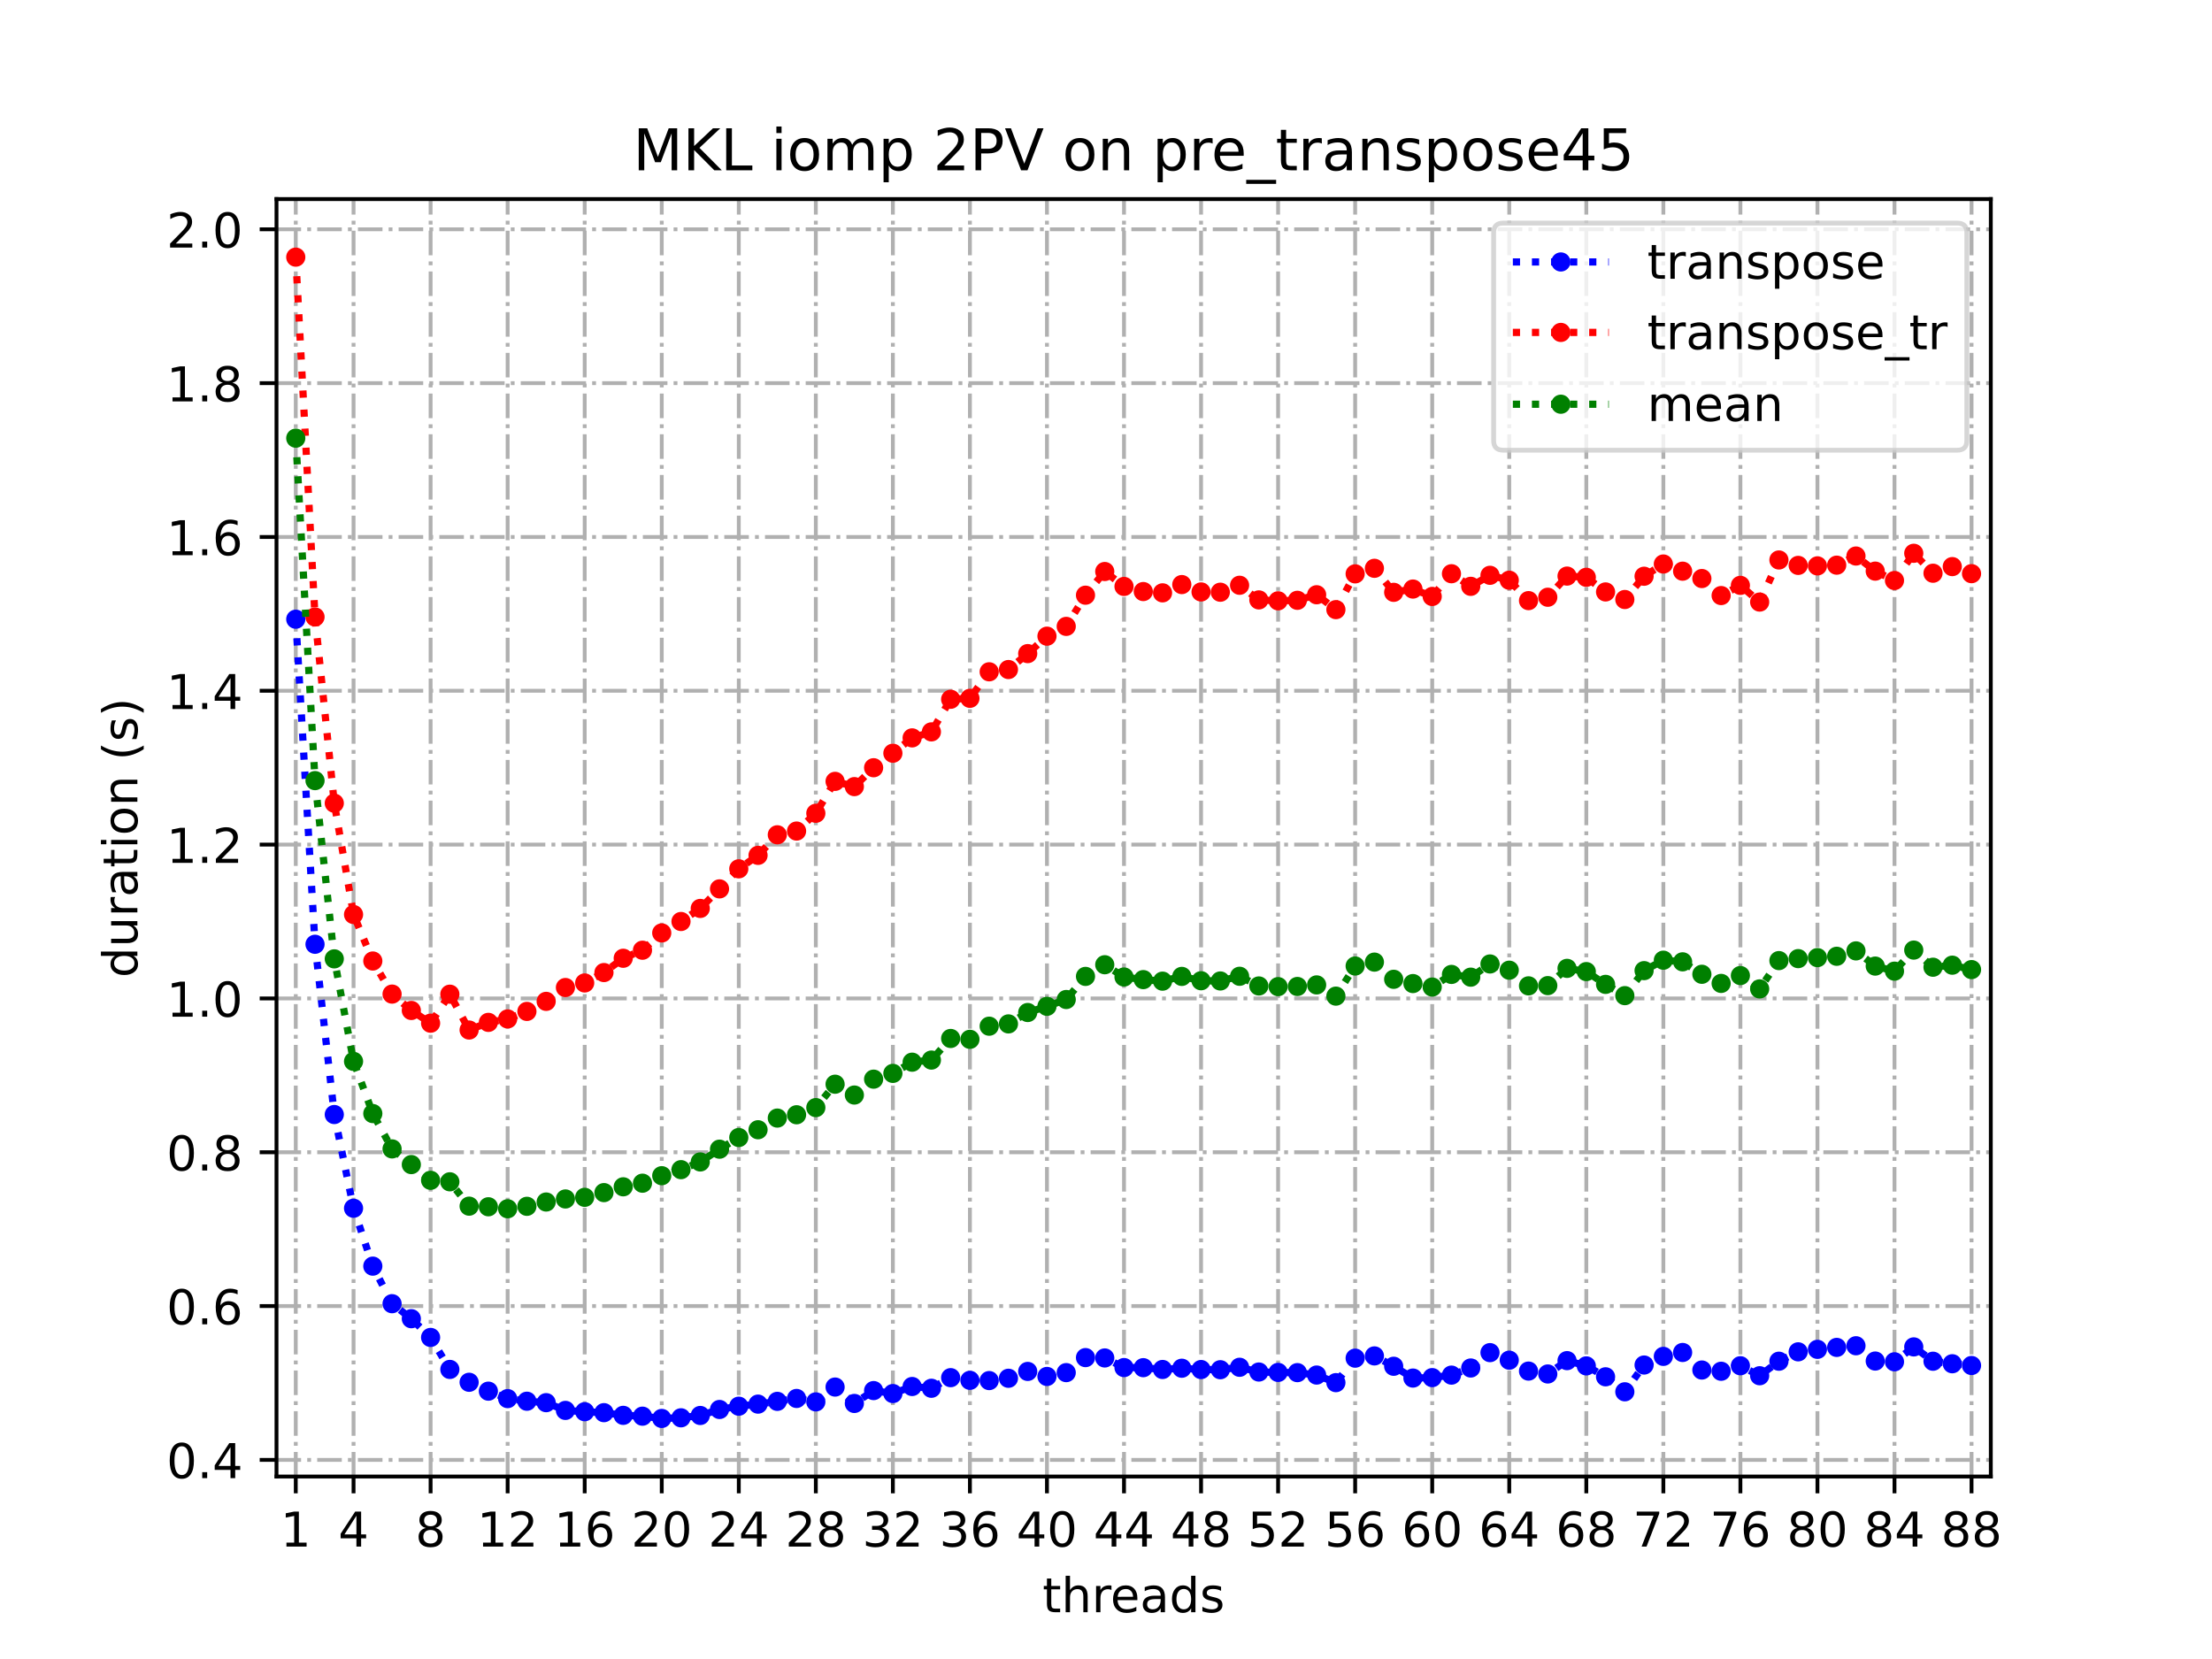 <?xml version="1.0" encoding="utf-8" standalone="no"?>
<!DOCTYPE svg PUBLIC "-//W3C//DTD SVG 1.1//EN"
  "http://www.w3.org/Graphics/SVG/1.1/DTD/svg11.dtd">
<!-- Created with matplotlib (https://matplotlib.org/) -->
<svg height="345.6pt" version="1.1" viewBox="0 0 460.8 345.6" width="460.8pt" xmlns="http://www.w3.org/2000/svg" xmlns:xlink="http://www.w3.org/1999/xlink">
 <defs>
  <style type="text/css">
*{stroke-linecap:butt;stroke-linejoin:round;}
  </style>
 </defs>
 <g id="figure_1">
  <g id="patch_1">
   <path d="M 0 345.6 
L 460.8 345.6 
L 460.8 0 
L 0 0 
z
" style="fill:#ffffff;"/>
  </g>
  <g id="axes_1">
   <g id="patch_2">
    <path d="M 57.6 307.584 
L 414.72 307.584 
L 414.72 41.472 
L 57.6 41.472 
z
" style="fill:#ffffff;"/>
   </g>
   <g id="matplotlib.axis_1">
    <g id="xtick_1">
     <g id="line2d_1">
      <path clip-path="url(#p62e39e13ce)" d="M 61.613 307.584 
L 61.613 41.472 
" style="fill:none;stroke:#b0b0b0;stroke-dasharray:5.12,1.28,0.8,1.28;stroke-dashoffset:0;stroke-width:0.8;"/>
     </g>
     <g id="line2d_2">
      <defs>
       <path d="M 0 0 
L 0 3.5 
" id="med7aadb4ff" style="stroke:#000000;stroke-width:0.8;"/>
      </defs>
      <g>
       <use style="stroke:#000000;stroke-width:0.8;" x="61.613" xlink:href="#med7aadb4ff" y="307.584"/>
      </g>
     </g>
     <g id="text_1">
      <!-- 1 -->
      <defs>
       <path d="M 12.406 8.297 
L 28.516 8.297 
L 28.516 63.922 
L 10.984 60.406 
L 10.984 69.391 
L 28.422 72.906 
L 38.281 72.906 
L 38.281 8.297 
L 54.391 8.297 
L 54.391 0 
L 12.406 0 
z
" id="DejaVuSans-49"/>
      </defs>
      <g transform="translate(58.431 322.182)scale(0.1 -0.1)">
       <use xlink:href="#DejaVuSans-49"/>
      </g>
     </g>
    </g>
    <g id="xtick_2">
     <g id="line2d_3">
      <path clip-path="url(#p62e39e13ce)" d="M 73.65 307.584 
L 73.65 41.472 
" style="fill:none;stroke:#b0b0b0;stroke-dasharray:5.12,1.28,0.8,1.28;stroke-dashoffset:0;stroke-width:0.8;"/>
     </g>
     <g id="line2d_4">
      <g>
       <use style="stroke:#000000;stroke-width:0.8;" x="73.65" xlink:href="#med7aadb4ff" y="307.584"/>
      </g>
     </g>
     <g id="text_2">
      <!-- 4 -->
      <defs>
       <path d="M 37.797 64.312 
L 12.891 25.391 
L 37.797 25.391 
z
M 35.203 72.906 
L 47.609 72.906 
L 47.609 25.391 
L 58.016 25.391 
L 58.016 17.188 
L 47.609 17.188 
L 47.609 0 
L 37.797 0 
L 37.797 17.188 
L 4.891 17.188 
L 4.891 26.703 
z
" id="DejaVuSans-52"/>
      </defs>
      <g transform="translate(70.469 322.182)scale(0.1 -0.1)">
       <use xlink:href="#DejaVuSans-52"/>
      </g>
     </g>
    </g>
    <g id="xtick_3">
     <g id="line2d_5">
      <path clip-path="url(#p62e39e13ce)" d="M 89.701 307.584 
L 89.701 41.472 
" style="fill:none;stroke:#b0b0b0;stroke-dasharray:5.12,1.28,0.8,1.28;stroke-dashoffset:0;stroke-width:0.8;"/>
     </g>
     <g id="line2d_6">
      <g>
       <use style="stroke:#000000;stroke-width:0.8;" x="89.701" xlink:href="#med7aadb4ff" y="307.584"/>
      </g>
     </g>
     <g id="text_3">
      <!-- 8 -->
      <defs>
       <path d="M 31.781 34.625 
Q 24.75 34.625 20.719 30.859 
Q 16.703 27.094 16.703 20.516 
Q 16.703 13.922 20.719 10.156 
Q 24.75 6.391 31.781 6.391 
Q 38.812 6.391 42.859 10.172 
Q 46.922 13.969 46.922 20.516 
Q 46.922 27.094 42.891 30.859 
Q 38.875 34.625 31.781 34.625 
z
M 21.922 38.812 
Q 15.578 40.375 12.031 44.719 
Q 8.5 49.078 8.5 55.328 
Q 8.5 64.062 14.719 69.141 
Q 20.953 74.219 31.781 74.219 
Q 42.672 74.219 48.875 69.141 
Q 55.078 64.062 55.078 55.328 
Q 55.078 49.078 51.531 44.719 
Q 48 40.375 41.703 38.812 
Q 48.828 37.156 52.797 32.312 
Q 56.781 27.484 56.781 20.516 
Q 56.781 9.906 50.312 4.234 
Q 43.844 -1.422 31.781 -1.422 
Q 19.734 -1.422 13.25 4.234 
Q 6.781 9.906 6.781 20.516 
Q 6.781 27.484 10.781 32.312 
Q 14.797 37.156 21.922 38.812 
z
M 18.312 54.391 
Q 18.312 48.734 21.844 45.562 
Q 25.391 42.391 31.781 42.391 
Q 38.141 42.391 41.719 45.562 
Q 45.312 48.734 45.312 54.391 
Q 45.312 60.062 41.719 63.234 
Q 38.141 66.406 31.781 66.406 
Q 25.391 66.406 21.844 63.234 
Q 18.312 60.062 18.312 54.391 
z
" id="DejaVuSans-56"/>
      </defs>
      <g transform="translate(86.519 322.182)scale(0.1 -0.1)">
       <use xlink:href="#DejaVuSans-56"/>
      </g>
     </g>
    </g>
    <g id="xtick_4">
     <g id="line2d_7">
      <path clip-path="url(#p62e39e13ce)" d="M 105.751 307.584 
L 105.751 41.472 
" style="fill:none;stroke:#b0b0b0;stroke-dasharray:5.12,1.28,0.8,1.28;stroke-dashoffset:0;stroke-width:0.8;"/>
     </g>
     <g id="line2d_8">
      <g>
       <use style="stroke:#000000;stroke-width:0.8;" x="105.751" xlink:href="#med7aadb4ff" y="307.584"/>
      </g>
     </g>
     <g id="text_4">
      <!-- 12 -->
      <defs>
       <path d="M 19.188 8.297 
L 53.609 8.297 
L 53.609 0 
L 7.328 0 
L 7.328 8.297 
Q 12.938 14.109 22.625 23.891 
Q 32.328 33.688 34.812 36.531 
Q 39.547 41.844 41.422 45.531 
Q 43.312 49.219 43.312 52.781 
Q 43.312 58.594 39.234 62.25 
Q 35.156 65.922 28.609 65.922 
Q 23.969 65.922 18.812 64.312 
Q 13.672 62.703 7.812 59.422 
L 7.812 69.391 
Q 13.766 71.781 18.938 73 
Q 24.125 74.219 28.422 74.219 
Q 39.75 74.219 46.484 68.547 
Q 53.219 62.891 53.219 53.422 
Q 53.219 48.922 51.531 44.891 
Q 49.859 40.875 45.406 35.406 
Q 44.188 33.984 37.641 27.219 
Q 31.109 20.453 19.188 8.297 
z
" id="DejaVuSans-50"/>
      </defs>
      <g transform="translate(99.389 322.182)scale(0.1 -0.1)">
       <use xlink:href="#DejaVuSans-49"/>
       <use x="63.623" xlink:href="#DejaVuSans-50"/>
      </g>
     </g>
    </g>
    <g id="xtick_5">
     <g id="line2d_9">
      <path clip-path="url(#p62e39e13ce)" d="M 121.801 307.584 
L 121.801 41.472 
" style="fill:none;stroke:#b0b0b0;stroke-dasharray:5.12,1.28,0.8,1.28;stroke-dashoffset:0;stroke-width:0.8;"/>
     </g>
     <g id="line2d_10">
      <g>
       <use style="stroke:#000000;stroke-width:0.8;" x="121.801" xlink:href="#med7aadb4ff" y="307.584"/>
      </g>
     </g>
     <g id="text_5">
      <!-- 16 -->
      <defs>
       <path d="M 33.016 40.375 
Q 26.375 40.375 22.484 35.828 
Q 18.609 31.297 18.609 23.391 
Q 18.609 15.531 22.484 10.953 
Q 26.375 6.391 33.016 6.391 
Q 39.656 6.391 43.531 10.953 
Q 47.406 15.531 47.406 23.391 
Q 47.406 31.297 43.531 35.828 
Q 39.656 40.375 33.016 40.375 
z
M 52.594 71.297 
L 52.594 62.312 
Q 48.875 64.062 45.094 64.984 
Q 41.312 65.922 37.594 65.922 
Q 27.828 65.922 22.672 59.328 
Q 17.531 52.734 16.797 39.406 
Q 19.672 43.656 24.016 45.922 
Q 28.375 48.188 33.594 48.188 
Q 44.578 48.188 50.953 41.516 
Q 57.328 34.859 57.328 23.391 
Q 57.328 12.156 50.688 5.359 
Q 44.047 -1.422 33.016 -1.422 
Q 20.359 -1.422 13.672 8.266 
Q 6.984 17.969 6.984 36.375 
Q 6.984 53.656 15.188 63.938 
Q 23.391 74.219 37.203 74.219 
Q 40.922 74.219 44.703 73.484 
Q 48.484 72.75 52.594 71.297 
z
" id="DejaVuSans-54"/>
      </defs>
      <g transform="translate(115.439 322.182)scale(0.1 -0.1)">
       <use xlink:href="#DejaVuSans-49"/>
       <use x="63.623" xlink:href="#DejaVuSans-54"/>
      </g>
     </g>
    </g>
    <g id="xtick_6">
     <g id="line2d_11">
      <path clip-path="url(#p62e39e13ce)" d="M 137.852 307.584 
L 137.852 41.472 
" style="fill:none;stroke:#b0b0b0;stroke-dasharray:5.12,1.28,0.8,1.28;stroke-dashoffset:0;stroke-width:0.8;"/>
     </g>
     <g id="line2d_12">
      <g>
       <use style="stroke:#000000;stroke-width:0.8;" x="137.852" xlink:href="#med7aadb4ff" y="307.584"/>
      </g>
     </g>
     <g id="text_6">
      <!-- 20 -->
      <defs>
       <path d="M 31.781 66.406 
Q 24.172 66.406 20.328 58.906 
Q 16.5 51.422 16.5 36.375 
Q 16.5 21.391 20.328 13.891 
Q 24.172 6.391 31.781 6.391 
Q 39.453 6.391 43.281 13.891 
Q 47.125 21.391 47.125 36.375 
Q 47.125 51.422 43.281 58.906 
Q 39.453 66.406 31.781 66.406 
z
M 31.781 74.219 
Q 44.047 74.219 50.516 64.516 
Q 56.984 54.828 56.984 36.375 
Q 56.984 17.969 50.516 8.266 
Q 44.047 -1.422 31.781 -1.422 
Q 19.531 -1.422 13.062 8.266 
Q 6.594 17.969 6.594 36.375 
Q 6.594 54.828 13.062 64.516 
Q 19.531 74.219 31.781 74.219 
z
" id="DejaVuSans-48"/>
      </defs>
      <g transform="translate(131.489 322.182)scale(0.1 -0.1)">
       <use xlink:href="#DejaVuSans-50"/>
       <use x="63.623" xlink:href="#DejaVuSans-48"/>
      </g>
     </g>
    </g>
    <g id="xtick_7">
     <g id="line2d_13">
      <path clip-path="url(#p62e39e13ce)" d="M 153.902 307.584 
L 153.902 41.472 
" style="fill:none;stroke:#b0b0b0;stroke-dasharray:5.12,1.28,0.8,1.28;stroke-dashoffset:0;stroke-width:0.8;"/>
     </g>
     <g id="line2d_14">
      <g>
       <use style="stroke:#000000;stroke-width:0.8;" x="153.902" xlink:href="#med7aadb4ff" y="307.584"/>
      </g>
     </g>
     <g id="text_7">
      <!-- 24 -->
      <g transform="translate(147.54 322.182)scale(0.1 -0.1)">
       <use xlink:href="#DejaVuSans-50"/>
       <use x="63.623" xlink:href="#DejaVuSans-52"/>
      </g>
     </g>
    </g>
    <g id="xtick_8">
     <g id="line2d_15">
      <path clip-path="url(#p62e39e13ce)" d="M 169.952 307.584 
L 169.952 41.472 
" style="fill:none;stroke:#b0b0b0;stroke-dasharray:5.12,1.28,0.8,1.28;stroke-dashoffset:0;stroke-width:0.8;"/>
     </g>
     <g id="line2d_16">
      <g>
       <use style="stroke:#000000;stroke-width:0.8;" x="169.952" xlink:href="#med7aadb4ff" y="307.584"/>
      </g>
     </g>
     <g id="text_8">
      <!-- 28 -->
      <g transform="translate(163.59 322.182)scale(0.1 -0.1)">
       <use xlink:href="#DejaVuSans-50"/>
       <use x="63.623" xlink:href="#DejaVuSans-56"/>
      </g>
     </g>
    </g>
    <g id="xtick_9">
     <g id="line2d_17">
      <path clip-path="url(#p62e39e13ce)" d="M 186.003 307.584 
L 186.003 41.472 
" style="fill:none;stroke:#b0b0b0;stroke-dasharray:5.12,1.28,0.8,1.28;stroke-dashoffset:0;stroke-width:0.8;"/>
     </g>
     <g id="line2d_18">
      <g>
       <use style="stroke:#000000;stroke-width:0.8;" x="186.003" xlink:href="#med7aadb4ff" y="307.584"/>
      </g>
     </g>
     <g id="text_9">
      <!-- 32 -->
      <defs>
       <path d="M 40.578 39.312 
Q 47.656 37.797 51.625 33 
Q 55.609 28.219 55.609 21.188 
Q 55.609 10.406 48.188 4.484 
Q 40.766 -1.422 27.094 -1.422 
Q 22.516 -1.422 17.656 -0.516 
Q 12.797 0.391 7.625 2.203 
L 7.625 11.719 
Q 11.719 9.328 16.594 8.109 
Q 21.484 6.891 26.812 6.891 
Q 36.078 6.891 40.938 10.547 
Q 45.797 14.203 45.797 21.188 
Q 45.797 27.641 41.281 31.266 
Q 36.766 34.906 28.719 34.906 
L 20.219 34.906 
L 20.219 43.016 
L 29.109 43.016 
Q 36.375 43.016 40.234 45.922 
Q 44.094 48.828 44.094 54.297 
Q 44.094 59.906 40.109 62.906 
Q 36.141 65.922 28.719 65.922 
Q 24.656 65.922 20.016 65.031 
Q 15.375 64.156 9.812 62.312 
L 9.812 71.094 
Q 15.438 72.656 20.344 73.438 
Q 25.25 74.219 29.594 74.219 
Q 40.828 74.219 47.359 69.109 
Q 53.906 64.016 53.906 55.328 
Q 53.906 49.266 50.438 45.094 
Q 46.969 40.922 40.578 39.312 
z
" id="DejaVuSans-51"/>
      </defs>
      <g transform="translate(179.64 322.182)scale(0.1 -0.1)">
       <use xlink:href="#DejaVuSans-51"/>
       <use x="63.623" xlink:href="#DejaVuSans-50"/>
      </g>
     </g>
    </g>
    <g id="xtick_10">
     <g id="line2d_19">
      <path clip-path="url(#p62e39e13ce)" d="M 202.053 307.584 
L 202.053 41.472 
" style="fill:none;stroke:#b0b0b0;stroke-dasharray:5.12,1.28,0.8,1.28;stroke-dashoffset:0;stroke-width:0.8;"/>
     </g>
     <g id="line2d_20">
      <g>
       <use style="stroke:#000000;stroke-width:0.8;" x="202.053" xlink:href="#med7aadb4ff" y="307.584"/>
      </g>
     </g>
     <g id="text_10">
      <!-- 36 -->
      <g transform="translate(195.691 322.182)scale(0.1 -0.1)">
       <use xlink:href="#DejaVuSans-51"/>
       <use x="63.623" xlink:href="#DejaVuSans-54"/>
      </g>
     </g>
    </g>
    <g id="xtick_11">
     <g id="line2d_21">
      <path clip-path="url(#p62e39e13ce)" d="M 218.103 307.584 
L 218.103 41.472 
" style="fill:none;stroke:#b0b0b0;stroke-dasharray:5.12,1.28,0.8,1.28;stroke-dashoffset:0;stroke-width:0.8;"/>
     </g>
     <g id="line2d_22">
      <g>
       <use style="stroke:#000000;stroke-width:0.8;" x="218.103" xlink:href="#med7aadb4ff" y="307.584"/>
      </g>
     </g>
     <g id="text_11">
      <!-- 40 -->
      <g transform="translate(211.741 322.182)scale(0.1 -0.1)">
       <use xlink:href="#DejaVuSans-52"/>
       <use x="63.623" xlink:href="#DejaVuSans-48"/>
      </g>
     </g>
    </g>
    <g id="xtick_12">
     <g id="line2d_23">
      <path clip-path="url(#p62e39e13ce)" d="M 234.154 307.584 
L 234.154 41.472 
" style="fill:none;stroke:#b0b0b0;stroke-dasharray:5.12,1.28,0.8,1.28;stroke-dashoffset:0;stroke-width:0.8;"/>
     </g>
     <g id="line2d_24">
      <g>
       <use style="stroke:#000000;stroke-width:0.8;" x="234.154" xlink:href="#med7aadb4ff" y="307.584"/>
      </g>
     </g>
     <g id="text_12">
      <!-- 44 -->
      <g transform="translate(227.791 322.182)scale(0.1 -0.1)">
       <use xlink:href="#DejaVuSans-52"/>
       <use x="63.623" xlink:href="#DejaVuSans-52"/>
      </g>
     </g>
    </g>
    <g id="xtick_13">
     <g id="line2d_25">
      <path clip-path="url(#p62e39e13ce)" d="M 250.204 307.584 
L 250.204 41.472 
" style="fill:none;stroke:#b0b0b0;stroke-dasharray:5.12,1.28,0.8,1.28;stroke-dashoffset:0;stroke-width:0.8;"/>
     </g>
     <g id="line2d_26">
      <g>
       <use style="stroke:#000000;stroke-width:0.8;" x="250.204" xlink:href="#med7aadb4ff" y="307.584"/>
      </g>
     </g>
     <g id="text_13">
      <!-- 48 -->
      <g transform="translate(243.842 322.182)scale(0.1 -0.1)">
       <use xlink:href="#DejaVuSans-52"/>
       <use x="63.623" xlink:href="#DejaVuSans-56"/>
      </g>
     </g>
    </g>
    <g id="xtick_14">
     <g id="line2d_27">
      <path clip-path="url(#p62e39e13ce)" d="M 266.254 307.584 
L 266.254 41.472 
" style="fill:none;stroke:#b0b0b0;stroke-dasharray:5.12,1.28,0.8,1.28;stroke-dashoffset:0;stroke-width:0.8;"/>
     </g>
     <g id="line2d_28">
      <g>
       <use style="stroke:#000000;stroke-width:0.8;" x="266.254" xlink:href="#med7aadb4ff" y="307.584"/>
      </g>
     </g>
     <g id="text_14">
      <!-- 52 -->
      <defs>
       <path d="M 10.797 72.906 
L 49.516 72.906 
L 49.516 64.594 
L 19.828 64.594 
L 19.828 46.734 
Q 21.969 47.469 24.109 47.828 
Q 26.266 48.188 28.422 48.188 
Q 40.625 48.188 47.75 41.5 
Q 54.891 34.812 54.891 23.391 
Q 54.891 11.625 47.562 5.094 
Q 40.234 -1.422 26.906 -1.422 
Q 22.312 -1.422 17.547 -0.641 
Q 12.797 0.141 7.719 1.703 
L 7.719 11.625 
Q 12.109 9.234 16.797 8.062 
Q 21.484 6.891 26.703 6.891 
Q 35.156 6.891 40.078 11.328 
Q 45.016 15.766 45.016 23.391 
Q 45.016 31 40.078 35.438 
Q 35.156 39.891 26.703 39.891 
Q 22.75 39.891 18.812 39.016 
Q 14.891 38.141 10.797 36.281 
z
" id="DejaVuSans-53"/>
      </defs>
      <g transform="translate(259.892 322.182)scale(0.1 -0.1)">
       <use xlink:href="#DejaVuSans-53"/>
       <use x="63.623" xlink:href="#DejaVuSans-50"/>
      </g>
     </g>
    </g>
    <g id="xtick_15">
     <g id="line2d_29">
      <path clip-path="url(#p62e39e13ce)" d="M 282.305 307.584 
L 282.305 41.472 
" style="fill:none;stroke:#b0b0b0;stroke-dasharray:5.12,1.28,0.8,1.28;stroke-dashoffset:0;stroke-width:0.8;"/>
     </g>
     <g id="line2d_30">
      <g>
       <use style="stroke:#000000;stroke-width:0.8;" x="282.305" xlink:href="#med7aadb4ff" y="307.584"/>
      </g>
     </g>
     <g id="text_15">
      <!-- 56 -->
      <g transform="translate(275.942 322.182)scale(0.1 -0.1)">
       <use xlink:href="#DejaVuSans-53"/>
       <use x="63.623" xlink:href="#DejaVuSans-54"/>
      </g>
     </g>
    </g>
    <g id="xtick_16">
     <g id="line2d_31">
      <path clip-path="url(#p62e39e13ce)" d="M 298.355 307.584 
L 298.355 41.472 
" style="fill:none;stroke:#b0b0b0;stroke-dasharray:5.12,1.28,0.8,1.28;stroke-dashoffset:0;stroke-width:0.8;"/>
     </g>
     <g id="line2d_32">
      <g>
       <use style="stroke:#000000;stroke-width:0.8;" x="298.355" xlink:href="#med7aadb4ff" y="307.584"/>
      </g>
     </g>
     <g id="text_16">
      <!-- 60 -->
      <g transform="translate(291.993 322.182)scale(0.1 -0.1)">
       <use xlink:href="#DejaVuSans-54"/>
       <use x="63.623" xlink:href="#DejaVuSans-48"/>
      </g>
     </g>
    </g>
    <g id="xtick_17">
     <g id="line2d_33">
      <path clip-path="url(#p62e39e13ce)" d="M 314.405 307.584 
L 314.405 41.472 
" style="fill:none;stroke:#b0b0b0;stroke-dasharray:5.12,1.28,0.8,1.28;stroke-dashoffset:0;stroke-width:0.8;"/>
     </g>
     <g id="line2d_34">
      <g>
       <use style="stroke:#000000;stroke-width:0.8;" x="314.405" xlink:href="#med7aadb4ff" y="307.584"/>
      </g>
     </g>
     <g id="text_17">
      <!-- 64 -->
      <g transform="translate(308.043 322.182)scale(0.1 -0.1)">
       <use xlink:href="#DejaVuSans-54"/>
       <use x="63.623" xlink:href="#DejaVuSans-52"/>
      </g>
     </g>
    </g>
    <g id="xtick_18">
     <g id="line2d_35">
      <path clip-path="url(#p62e39e13ce)" d="M 330.456 307.584 
L 330.456 41.472 
" style="fill:none;stroke:#b0b0b0;stroke-dasharray:5.12,1.28,0.8,1.28;stroke-dashoffset:0;stroke-width:0.8;"/>
     </g>
     <g id="line2d_36">
      <g>
       <use style="stroke:#000000;stroke-width:0.8;" x="330.456" xlink:href="#med7aadb4ff" y="307.584"/>
      </g>
     </g>
     <g id="text_18">
      <!-- 68 -->
      <g transform="translate(324.093 322.182)scale(0.1 -0.1)">
       <use xlink:href="#DejaVuSans-54"/>
       <use x="63.623" xlink:href="#DejaVuSans-56"/>
      </g>
     </g>
    </g>
    <g id="xtick_19">
     <g id="line2d_37">
      <path clip-path="url(#p62e39e13ce)" d="M 346.506 307.584 
L 346.506 41.472 
" style="fill:none;stroke:#b0b0b0;stroke-dasharray:5.12,1.28,0.8,1.28;stroke-dashoffset:0;stroke-width:0.8;"/>
     </g>
     <g id="line2d_38">
      <g>
       <use style="stroke:#000000;stroke-width:0.8;" x="346.506" xlink:href="#med7aadb4ff" y="307.584"/>
      </g>
     </g>
     <g id="text_19">
      <!-- 72 -->
      <defs>
       <path d="M 8.203 72.906 
L 55.078 72.906 
L 55.078 68.703 
L 28.609 0 
L 18.312 0 
L 43.219 64.594 
L 8.203 64.594 
z
" id="DejaVuSans-55"/>
      </defs>
      <g transform="translate(340.144 322.182)scale(0.1 -0.1)">
       <use xlink:href="#DejaVuSans-55"/>
       <use x="63.623" xlink:href="#DejaVuSans-50"/>
      </g>
     </g>
    </g>
    <g id="xtick_20">
     <g id="line2d_39">
      <path clip-path="url(#p62e39e13ce)" d="M 362.556 307.584 
L 362.556 41.472 
" style="fill:none;stroke:#b0b0b0;stroke-dasharray:5.12,1.28,0.8,1.28;stroke-dashoffset:0;stroke-width:0.8;"/>
     </g>
     <g id="line2d_40">
      <g>
       <use style="stroke:#000000;stroke-width:0.8;" x="362.556" xlink:href="#med7aadb4ff" y="307.584"/>
      </g>
     </g>
     <g id="text_20">
      <!-- 76 -->
      <g transform="translate(356.194 322.182)scale(0.1 -0.1)">
       <use xlink:href="#DejaVuSans-55"/>
       <use x="63.623" xlink:href="#DejaVuSans-54"/>
      </g>
     </g>
    </g>
    <g id="xtick_21">
     <g id="line2d_41">
      <path clip-path="url(#p62e39e13ce)" d="M 378.607 307.584 
L 378.607 41.472 
" style="fill:none;stroke:#b0b0b0;stroke-dasharray:5.12,1.28,0.8,1.28;stroke-dashoffset:0;stroke-width:0.8;"/>
     </g>
     <g id="line2d_42">
      <g>
       <use style="stroke:#000000;stroke-width:0.8;" x="378.607" xlink:href="#med7aadb4ff" y="307.584"/>
      </g>
     </g>
     <g id="text_21">
      <!-- 80 -->
      <g transform="translate(372.244 322.182)scale(0.1 -0.1)">
       <use xlink:href="#DejaVuSans-56"/>
       <use x="63.623" xlink:href="#DejaVuSans-48"/>
      </g>
     </g>
    </g>
    <g id="xtick_22">
     <g id="line2d_43">
      <path clip-path="url(#p62e39e13ce)" d="M 394.657 307.584 
L 394.657 41.472 
" style="fill:none;stroke:#b0b0b0;stroke-dasharray:5.12,1.28,0.8,1.28;stroke-dashoffset:0;stroke-width:0.8;"/>
     </g>
     <g id="line2d_44">
      <g>
       <use style="stroke:#000000;stroke-width:0.8;" x="394.657" xlink:href="#med7aadb4ff" y="307.584"/>
      </g>
     </g>
     <g id="text_22">
      <!-- 84 -->
      <g transform="translate(388.295 322.182)scale(0.1 -0.1)">
       <use xlink:href="#DejaVuSans-56"/>
       <use x="63.623" xlink:href="#DejaVuSans-52"/>
      </g>
     </g>
    </g>
    <g id="xtick_23">
     <g id="line2d_45">
      <path clip-path="url(#p62e39e13ce)" d="M 410.707 307.584 
L 410.707 41.472 
" style="fill:none;stroke:#b0b0b0;stroke-dasharray:5.12,1.28,0.8,1.28;stroke-dashoffset:0;stroke-width:0.8;"/>
     </g>
     <g id="line2d_46">
      <g>
       <use style="stroke:#000000;stroke-width:0.8;" x="410.707" xlink:href="#med7aadb4ff" y="307.584"/>
      </g>
     </g>
     <g id="text_23">
      <!-- 88 -->
      <g transform="translate(404.345 322.182)scale(0.1 -0.1)">
       <use xlink:href="#DejaVuSans-56"/>
       <use x="63.623" xlink:href="#DejaVuSans-56"/>
      </g>
     </g>
    </g>
    <g id="text_24">
     <!-- threads -->
     <defs>
      <path d="M 18.312 70.219 
L 18.312 54.688 
L 36.812 54.688 
L 36.812 47.703 
L 18.312 47.703 
L 18.312 18.016 
Q 18.312 11.328 20.141 9.422 
Q 21.969 7.516 27.594 7.516 
L 36.812 7.516 
L 36.812 0 
L 27.594 0 
Q 17.188 0 13.234 3.875 
Q 9.281 7.766 9.281 18.016 
L 9.281 47.703 
L 2.688 47.703 
L 2.688 54.688 
L 9.281 54.688 
L 9.281 70.219 
z
" id="DejaVuSans-116"/>
      <path d="M 54.891 33.016 
L 54.891 0 
L 45.906 0 
L 45.906 32.719 
Q 45.906 40.484 42.875 44.328 
Q 39.844 48.188 33.797 48.188 
Q 26.516 48.188 22.312 43.547 
Q 18.109 38.922 18.109 30.906 
L 18.109 0 
L 9.078 0 
L 9.078 75.984 
L 18.109 75.984 
L 18.109 46.188 
Q 21.344 51.125 25.703 53.562 
Q 30.078 56 35.797 56 
Q 45.219 56 50.047 50.172 
Q 54.891 44.344 54.891 33.016 
z
" id="DejaVuSans-104"/>
      <path d="M 41.109 46.297 
Q 39.594 47.172 37.812 47.578 
Q 36.031 48 33.891 48 
Q 26.266 48 22.188 43.047 
Q 18.109 38.094 18.109 28.812 
L 18.109 0 
L 9.078 0 
L 9.078 54.688 
L 18.109 54.688 
L 18.109 46.188 
Q 20.953 51.172 25.484 53.578 
Q 30.031 56 36.531 56 
Q 37.453 56 38.578 55.875 
Q 39.703 55.766 41.062 55.516 
z
" id="DejaVuSans-114"/>
      <path d="M 56.203 29.594 
L 56.203 25.203 
L 14.891 25.203 
Q 15.484 15.922 20.484 11.062 
Q 25.484 6.203 34.422 6.203 
Q 39.594 6.203 44.453 7.469 
Q 49.312 8.734 54.109 11.281 
L 54.109 2.781 
Q 49.266 0.734 44.188 -0.344 
Q 39.109 -1.422 33.891 -1.422 
Q 20.797 -1.422 13.156 6.188 
Q 5.516 13.812 5.516 26.812 
Q 5.516 40.234 12.766 48.109 
Q 20.016 56 32.328 56 
Q 43.359 56 49.781 48.891 
Q 56.203 41.797 56.203 29.594 
z
M 47.219 32.234 
Q 47.125 39.594 43.094 43.984 
Q 39.062 48.391 32.422 48.391 
Q 24.906 48.391 20.391 44.141 
Q 15.875 39.891 15.188 32.172 
z
" id="DejaVuSans-101"/>
      <path d="M 34.281 27.484 
Q 23.391 27.484 19.188 25 
Q 14.984 22.516 14.984 16.5 
Q 14.984 11.719 18.141 8.906 
Q 21.297 6.109 26.703 6.109 
Q 34.188 6.109 38.703 11.406 
Q 43.219 16.703 43.219 25.484 
L 43.219 27.484 
z
M 52.203 31.203 
L 52.203 0 
L 43.219 0 
L 43.219 8.297 
Q 40.141 3.328 35.547 0.953 
Q 30.953 -1.422 24.312 -1.422 
Q 15.922 -1.422 10.953 3.297 
Q 6 8.016 6 15.922 
Q 6 25.141 12.172 29.828 
Q 18.359 34.516 30.609 34.516 
L 43.219 34.516 
L 43.219 35.406 
Q 43.219 41.609 39.141 45 
Q 35.062 48.391 27.688 48.391 
Q 23 48.391 18.547 47.266 
Q 14.109 46.141 10.016 43.891 
L 10.016 52.203 
Q 14.938 54.109 19.578 55.047 
Q 24.219 56 28.609 56 
Q 40.484 56 46.344 49.844 
Q 52.203 43.703 52.203 31.203 
z
" id="DejaVuSans-97"/>
      <path d="M 45.406 46.391 
L 45.406 75.984 
L 54.391 75.984 
L 54.391 0 
L 45.406 0 
L 45.406 8.203 
Q 42.578 3.328 38.25 0.953 
Q 33.938 -1.422 27.875 -1.422 
Q 17.969 -1.422 11.734 6.484 
Q 5.516 14.406 5.516 27.297 
Q 5.516 40.188 11.734 48.094 
Q 17.969 56 27.875 56 
Q 33.938 56 38.25 53.625 
Q 42.578 51.266 45.406 46.391 
z
M 14.797 27.297 
Q 14.797 17.391 18.875 11.75 
Q 22.953 6.109 30.078 6.109 
Q 37.203 6.109 41.297 11.75 
Q 45.406 17.391 45.406 27.297 
Q 45.406 37.203 41.297 42.844 
Q 37.203 48.484 30.078 48.484 
Q 22.953 48.484 18.875 42.844 
Q 14.797 37.203 14.797 27.297 
z
" id="DejaVuSans-100"/>
      <path d="M 44.281 53.078 
L 44.281 44.578 
Q 40.484 46.531 36.375 47.5 
Q 32.281 48.484 27.875 48.484 
Q 21.188 48.484 17.844 46.438 
Q 14.5 44.391 14.5 40.281 
Q 14.5 37.156 16.891 35.375 
Q 19.281 33.594 26.516 31.984 
L 29.594 31.297 
Q 39.156 29.25 43.188 25.516 
Q 47.219 21.781 47.219 15.094 
Q 47.219 7.469 41.188 3.016 
Q 35.156 -1.422 24.609 -1.422 
Q 20.219 -1.422 15.453 -0.562 
Q 10.688 0.297 5.422 2 
L 5.422 11.281 
Q 10.406 8.688 15.234 7.391 
Q 20.062 6.109 24.812 6.109 
Q 31.156 6.109 34.562 8.281 
Q 37.984 10.453 37.984 14.406 
Q 37.984 18.062 35.516 20.016 
Q 33.062 21.969 24.703 23.781 
L 21.578 24.516 
Q 13.234 26.266 9.516 29.906 
Q 5.812 33.547 5.812 39.891 
Q 5.812 47.609 11.281 51.797 
Q 16.75 56 26.812 56 
Q 31.781 56 36.172 55.266 
Q 40.578 54.547 44.281 53.078 
z
" id="DejaVuSans-115"/>
     </defs>
     <g transform="translate(217.169 335.861)scale(0.1 -0.1)">
      <use xlink:href="#DejaVuSans-116"/>
      <use x="39.209" xlink:href="#DejaVuSans-104"/>
      <use x="102.588" xlink:href="#DejaVuSans-114"/>
      <use x="141.451" xlink:href="#DejaVuSans-101"/>
      <use x="202.975" xlink:href="#DejaVuSans-97"/>
      <use x="264.254" xlink:href="#DejaVuSans-100"/>
      <use x="327.73" xlink:href="#DejaVuSans-115"/>
     </g>
    </g>
   </g>
   <g id="matplotlib.axis_2">
    <g id="ytick_1">
     <g id="line2d_47">
      <path clip-path="url(#p62e39e13ce)" d="M 57.6 304.122 
L 414.72 304.122 
" style="fill:none;stroke:#b0b0b0;stroke-dasharray:5.12,1.28,0.8,1.28;stroke-dashoffset:0;stroke-width:0.8;"/>
     </g>
     <g id="line2d_48">
      <defs>
       <path d="M 0 0 
L -3.5 0 
" id="m68580f8501" style="stroke:#000000;stroke-width:0.8;"/>
      </defs>
      <g>
       <use style="stroke:#000000;stroke-width:0.8;" x="57.6" xlink:href="#m68580f8501" y="304.122"/>
      </g>
     </g>
     <g id="text_25">
      <!-- 0.4 -->
      <defs>
       <path d="M 10.688 12.406 
L 21 12.406 
L 21 0 
L 10.688 0 
z
" id="DejaVuSans-46"/>
      </defs>
      <g transform="translate(34.697 307.921)scale(0.1 -0.1)">
       <use xlink:href="#DejaVuSans-48"/>
       <use x="63.623" xlink:href="#DejaVuSans-46"/>
       <use x="95.41" xlink:href="#DejaVuSans-52"/>
      </g>
     </g>
    </g>
    <g id="ytick_2">
     <g id="line2d_49">
      <path clip-path="url(#p62e39e13ce)" d="M 57.6 272.078 
L 414.72 272.078 
" style="fill:none;stroke:#b0b0b0;stroke-dasharray:5.12,1.28,0.8,1.28;stroke-dashoffset:0;stroke-width:0.8;"/>
     </g>
     <g id="line2d_50">
      <g>
       <use style="stroke:#000000;stroke-width:0.8;" x="57.6" xlink:href="#m68580f8501" y="272.078"/>
      </g>
     </g>
     <g id="text_26">
      <!-- 0.6 -->
      <g transform="translate(34.697 275.877)scale(0.1 -0.1)">
       <use xlink:href="#DejaVuSans-48"/>
       <use x="63.623" xlink:href="#DejaVuSans-46"/>
       <use x="95.41" xlink:href="#DejaVuSans-54"/>
      </g>
     </g>
    </g>
    <g id="ytick_3">
     <g id="line2d_51">
      <path clip-path="url(#p62e39e13ce)" d="M 57.6 240.034 
L 414.72 240.034 
" style="fill:none;stroke:#b0b0b0;stroke-dasharray:5.12,1.28,0.8,1.28;stroke-dashoffset:0;stroke-width:0.8;"/>
     </g>
     <g id="line2d_52">
      <g>
       <use style="stroke:#000000;stroke-width:0.8;" x="57.6" xlink:href="#m68580f8501" y="240.034"/>
      </g>
     </g>
     <g id="text_27">
      <!-- 0.8 -->
      <g transform="translate(34.697 243.834)scale(0.1 -0.1)">
       <use xlink:href="#DejaVuSans-48"/>
       <use x="63.623" xlink:href="#DejaVuSans-46"/>
       <use x="95.41" xlink:href="#DejaVuSans-56"/>
      </g>
     </g>
    </g>
    <g id="ytick_4">
     <g id="line2d_53">
      <path clip-path="url(#p62e39e13ce)" d="M 57.6 207.991 
L 414.72 207.991 
" style="fill:none;stroke:#b0b0b0;stroke-dasharray:5.12,1.28,0.8,1.28;stroke-dashoffset:0;stroke-width:0.8;"/>
     </g>
     <g id="line2d_54">
      <g>
       <use style="stroke:#000000;stroke-width:0.8;" x="57.6" xlink:href="#m68580f8501" y="207.991"/>
      </g>
     </g>
     <g id="text_28">
      <!-- 1.0 -->
      <g transform="translate(34.697 211.79)scale(0.1 -0.1)">
       <use xlink:href="#DejaVuSans-49"/>
       <use x="63.623" xlink:href="#DejaVuSans-46"/>
       <use x="95.41" xlink:href="#DejaVuSans-48"/>
      </g>
     </g>
    </g>
    <g id="ytick_5">
     <g id="line2d_55">
      <path clip-path="url(#p62e39e13ce)" d="M 57.6 175.947 
L 414.72 175.947 
" style="fill:none;stroke:#b0b0b0;stroke-dasharray:5.12,1.28,0.8,1.28;stroke-dashoffset:0;stroke-width:0.8;"/>
     </g>
     <g id="line2d_56">
      <g>
       <use style="stroke:#000000;stroke-width:0.8;" x="57.6" xlink:href="#m68580f8501" y="175.947"/>
      </g>
     </g>
     <g id="text_29">
      <!-- 1.2 -->
      <g transform="translate(34.697 179.746)scale(0.1 -0.1)">
       <use xlink:href="#DejaVuSans-49"/>
       <use x="63.623" xlink:href="#DejaVuSans-46"/>
       <use x="95.41" xlink:href="#DejaVuSans-50"/>
      </g>
     </g>
    </g>
    <g id="ytick_6">
     <g id="line2d_57">
      <path clip-path="url(#p62e39e13ce)" d="M 57.6 143.903 
L 414.72 143.903 
" style="fill:none;stroke:#b0b0b0;stroke-dasharray:5.12,1.28,0.8,1.28;stroke-dashoffset:0;stroke-width:0.8;"/>
     </g>
     <g id="line2d_58">
      <g>
       <use style="stroke:#000000;stroke-width:0.8;" x="57.6" xlink:href="#m68580f8501" y="143.903"/>
      </g>
     </g>
     <g id="text_30">
      <!-- 1.4 -->
      <g transform="translate(34.697 147.702)scale(0.1 -0.1)">
       <use xlink:href="#DejaVuSans-49"/>
       <use x="63.623" xlink:href="#DejaVuSans-46"/>
       <use x="95.41" xlink:href="#DejaVuSans-52"/>
      </g>
     </g>
    </g>
    <g id="ytick_7">
     <g id="line2d_59">
      <path clip-path="url(#p62e39e13ce)" d="M 57.6 111.859 
L 414.72 111.859 
" style="fill:none;stroke:#b0b0b0;stroke-dasharray:5.12,1.28,0.8,1.28;stroke-dashoffset:0;stroke-width:0.8;"/>
     </g>
     <g id="line2d_60">
      <g>
       <use style="stroke:#000000;stroke-width:0.8;" x="57.6" xlink:href="#m68580f8501" y="111.859"/>
      </g>
     </g>
     <g id="text_31">
      <!-- 1.6 -->
      <g transform="translate(34.697 115.658)scale(0.1 -0.1)">
       <use xlink:href="#DejaVuSans-49"/>
       <use x="63.623" xlink:href="#DejaVuSans-46"/>
       <use x="95.41" xlink:href="#DejaVuSans-54"/>
      </g>
     </g>
    </g>
    <g id="ytick_8">
     <g id="line2d_61">
      <path clip-path="url(#p62e39e13ce)" d="M 57.6 79.815 
L 414.72 79.815 
" style="fill:none;stroke:#b0b0b0;stroke-dasharray:5.12,1.28,0.8,1.28;stroke-dashoffset:0;stroke-width:0.8;"/>
     </g>
     <g id="line2d_62">
      <g>
       <use style="stroke:#000000;stroke-width:0.8;" x="57.6" xlink:href="#m68580f8501" y="79.815"/>
      </g>
     </g>
     <g id="text_32">
      <!-- 1.8 -->
      <g transform="translate(34.697 83.614)scale(0.1 -0.1)">
       <use xlink:href="#DejaVuSans-49"/>
       <use x="63.623" xlink:href="#DejaVuSans-46"/>
       <use x="95.41" xlink:href="#DejaVuSans-56"/>
      </g>
     </g>
    </g>
    <g id="ytick_9">
     <g id="line2d_63">
      <path clip-path="url(#p62e39e13ce)" d="M 57.6 47.771 
L 414.72 47.771 
" style="fill:none;stroke:#b0b0b0;stroke-dasharray:5.12,1.28,0.8,1.28;stroke-dashoffset:0;stroke-width:0.8;"/>
     </g>
     <g id="line2d_64">
      <g>
       <use style="stroke:#000000;stroke-width:0.8;" x="57.6" xlink:href="#m68580f8501" y="47.771"/>
      </g>
     </g>
     <g id="text_33">
      <!-- 2.0 -->
      <g transform="translate(34.697 51.57)scale(0.1 -0.1)">
       <use xlink:href="#DejaVuSans-50"/>
       <use x="63.623" xlink:href="#DejaVuSans-46"/>
       <use x="95.41" xlink:href="#DejaVuSans-48"/>
      </g>
     </g>
    </g>
    <g id="text_34">
     <!-- duration (s) -->
     <defs>
      <path d="M 8.5 21.578 
L 8.5 54.688 
L 17.484 54.688 
L 17.484 21.922 
Q 17.484 14.156 20.5 10.266 
Q 23.531 6.391 29.594 6.391 
Q 36.859 6.391 41.078 11.031 
Q 45.312 15.672 45.312 23.688 
L 45.312 54.688 
L 54.297 54.688 
L 54.297 0 
L 45.312 0 
L 45.312 8.406 
Q 42.047 3.422 37.719 1 
Q 33.406 -1.422 27.688 -1.422 
Q 18.266 -1.422 13.375 4.438 
Q 8.5 10.297 8.5 21.578 
z
M 31.109 56 
z
" id="DejaVuSans-117"/>
      <path d="M 9.422 54.688 
L 18.406 54.688 
L 18.406 0 
L 9.422 0 
z
M 9.422 75.984 
L 18.406 75.984 
L 18.406 64.594 
L 9.422 64.594 
z
" id="DejaVuSans-105"/>
      <path d="M 30.609 48.391 
Q 23.391 48.391 19.188 42.75 
Q 14.984 37.109 14.984 27.297 
Q 14.984 17.484 19.156 11.844 
Q 23.344 6.203 30.609 6.203 
Q 37.797 6.203 41.984 11.859 
Q 46.188 17.531 46.188 27.297 
Q 46.188 37.016 41.984 42.703 
Q 37.797 48.391 30.609 48.391 
z
M 30.609 56 
Q 42.328 56 49.016 48.375 
Q 55.719 40.766 55.719 27.297 
Q 55.719 13.875 49.016 6.219 
Q 42.328 -1.422 30.609 -1.422 
Q 18.844 -1.422 12.172 6.219 
Q 5.516 13.875 5.516 27.297 
Q 5.516 40.766 12.172 48.375 
Q 18.844 56 30.609 56 
z
" id="DejaVuSans-111"/>
      <path d="M 54.891 33.016 
L 54.891 0 
L 45.906 0 
L 45.906 32.719 
Q 45.906 40.484 42.875 44.328 
Q 39.844 48.188 33.797 48.188 
Q 26.516 48.188 22.312 43.547 
Q 18.109 38.922 18.109 30.906 
L 18.109 0 
L 9.078 0 
L 9.078 54.688 
L 18.109 54.688 
L 18.109 46.188 
Q 21.344 51.125 25.703 53.562 
Q 30.078 56 35.797 56 
Q 45.219 56 50.047 50.172 
Q 54.891 44.344 54.891 33.016 
z
" id="DejaVuSans-110"/>
      <path id="DejaVuSans-32"/>
      <path d="M 31 75.875 
Q 24.469 64.656 21.281 53.656 
Q 18.109 42.672 18.109 31.391 
Q 18.109 20.125 21.312 9.062 
Q 24.516 -2 31 -13.188 
L 23.188 -13.188 
Q 15.875 -1.703 12.234 9.375 
Q 8.594 20.453 8.594 31.391 
Q 8.594 42.281 12.203 53.312 
Q 15.828 64.359 23.188 75.875 
z
" id="DejaVuSans-40"/>
      <path d="M 8.016 75.875 
L 15.828 75.875 
Q 23.141 64.359 26.781 53.312 
Q 30.422 42.281 30.422 31.391 
Q 30.422 20.453 26.781 9.375 
Q 23.141 -1.703 15.828 -13.188 
L 8.016 -13.188 
Q 14.5 -2 17.703 9.062 
Q 20.906 20.125 20.906 31.391 
Q 20.906 42.672 17.703 53.656 
Q 14.5 64.656 8.016 75.875 
z
" id="DejaVuSans-41"/>
     </defs>
     <g transform="translate(28.617 203.663)rotate(-90)scale(0.1 -0.1)">
      <use xlink:href="#DejaVuSans-100"/>
      <use x="63.477" xlink:href="#DejaVuSans-117"/>
      <use x="126.855" xlink:href="#DejaVuSans-114"/>
      <use x="167.969" xlink:href="#DejaVuSans-97"/>
      <use x="229.248" xlink:href="#DejaVuSans-116"/>
      <use x="268.457" xlink:href="#DejaVuSans-105"/>
      <use x="296.24" xlink:href="#DejaVuSans-111"/>
      <use x="357.422" xlink:href="#DejaVuSans-110"/>
      <use x="420.801" xlink:href="#DejaVuSans-32"/>
      <use x="452.588" xlink:href="#DejaVuSans-40"/>
      <use x="491.602" xlink:href="#DejaVuSans-115"/>
      <use x="543.701" xlink:href="#DejaVuSans-41"/>
     </g>
    </g>
   </g>
   <g id="line2d_65">
    <path clip-path="url(#p62e39e13ce)" d="M 61.613 128.994 
L 65.625 196.71 
L 69.638 232.177 
L 73.65 251.701 
L 77.663 263.76 
L 81.676 271.586 
L 85.688 274.71 
L 89.701 278.611 
L 93.713 285.275 
L 97.726 287.955 
L 101.738 289.804 
L 105.751 291.354 
L 109.764 291.901 
L 113.776 292.201 
L 117.789 293.813 
L 121.801 294.085 
L 125.814 294.284 
L 129.827 294.843 
L 133.839 295.016 
L 137.852 295.488 
L 141.864 295.356 
L 145.877 294.869 
L 149.889 293.62 
L 153.902 292.936 
L 157.915 292.504 
L 161.927 291.928 
L 165.94 291.324 
L 169.952 292.039 
L 173.965 288.949 
L 177.978 292.366 
L 181.99 289.683 
L 186.003 290.303 
L 190.015 288.833 
L 194.028 289.202 
L 198.04 286.992 
L 202.053 287.548 
L 206.066 287.6 
L 210.078 287.12 
L 214.091 285.693 
L 218.103 286.739 
L 222.116 285.943 
L 226.129 282.814 
L 230.141 282.888 
L 234.154 284.888 
L 238.166 284.911 
L 242.179 285.288 
L 246.191 285.027 
L 250.204 285.302 
L 254.217 285.338 
L 258.229 284.83 
L 262.242 285.817 
L 266.254 285.899 
L 270.267 285.945 
L 274.28 286.448 
L 278.292 288.03 
L 282.305 282.93 
L 286.317 282.462 
L 290.33 284.619 
L 294.342 287.077 
L 298.355 286.984 
L 302.368 286.462 
L 306.38 284.978 
L 310.393 281.776 
L 314.405 283.351 
L 318.418 285.623 
L 322.431 286.226 
L 326.443 283.444 
L 330.456 284.542 
L 334.468 286.813 
L 338.481 289.936 
L 342.493 284.36 
L 346.506 282.559 
L 350.519 281.746 
L 354.531 285.402 
L 358.544 285.659 
L 362.556 284.51 
L 366.569 286.59 
L 370.582 283.567 
L 374.594 281.613 
L 378.607 281.093 
L 382.619 280.689 
L 386.632 280.345 
L 390.644 283.531 
L 394.657 283.688 
L 398.67 280.584 
L 402.682 283.569 
L 406.695 284.094 
L 410.707 284.46 
" style="fill:none;stroke:#0000ff;stroke-dasharray:1.5,2.475;stroke-dashoffset:0;stroke-width:1.5;"/>
    <defs>
     <path d="M 0 1.5 
C 0.398 1.5 0.779 1.342 1.061 1.061 
C 1.342 0.779 1.5 0.398 1.5 0 
C 1.5 -0.398 1.342 -0.779 1.061 -1.061 
C 0.779 -1.342 0.398 -1.5 0 -1.5 
C -0.398 -1.5 -0.779 -1.342 -1.061 -1.061 
C -1.342 -0.779 -1.5 -0.398 -1.5 0 
C -1.5 0.398 -1.342 0.779 -1.061 1.061 
C -0.779 1.342 -0.398 1.5 0 1.5 
z
" id="me04ee5cc9f" style="stroke:#0000ff;"/>
    </defs>
    <g clip-path="url(#p62e39e13ce)">
     <use style="fill:#0000ff;stroke:#0000ff;" x="61.613" xlink:href="#me04ee5cc9f" y="128.994"/>
     <use style="fill:#0000ff;stroke:#0000ff;" x="65.625" xlink:href="#me04ee5cc9f" y="196.71"/>
     <use style="fill:#0000ff;stroke:#0000ff;" x="69.638" xlink:href="#me04ee5cc9f" y="232.177"/>
     <use style="fill:#0000ff;stroke:#0000ff;" x="73.65" xlink:href="#me04ee5cc9f" y="251.701"/>
     <use style="fill:#0000ff;stroke:#0000ff;" x="77.663" xlink:href="#me04ee5cc9f" y="263.76"/>
     <use style="fill:#0000ff;stroke:#0000ff;" x="81.676" xlink:href="#me04ee5cc9f" y="271.586"/>
     <use style="fill:#0000ff;stroke:#0000ff;" x="85.688" xlink:href="#me04ee5cc9f" y="274.71"/>
     <use style="fill:#0000ff;stroke:#0000ff;" x="89.701" xlink:href="#me04ee5cc9f" y="278.611"/>
     <use style="fill:#0000ff;stroke:#0000ff;" x="93.713" xlink:href="#me04ee5cc9f" y="285.275"/>
     <use style="fill:#0000ff;stroke:#0000ff;" x="97.726" xlink:href="#me04ee5cc9f" y="287.955"/>
     <use style="fill:#0000ff;stroke:#0000ff;" x="101.738" xlink:href="#me04ee5cc9f" y="289.804"/>
     <use style="fill:#0000ff;stroke:#0000ff;" x="105.751" xlink:href="#me04ee5cc9f" y="291.354"/>
     <use style="fill:#0000ff;stroke:#0000ff;" x="109.764" xlink:href="#me04ee5cc9f" y="291.901"/>
     <use style="fill:#0000ff;stroke:#0000ff;" x="113.776" xlink:href="#me04ee5cc9f" y="292.201"/>
     <use style="fill:#0000ff;stroke:#0000ff;" x="117.789" xlink:href="#me04ee5cc9f" y="293.813"/>
     <use style="fill:#0000ff;stroke:#0000ff;" x="121.801" xlink:href="#me04ee5cc9f" y="294.085"/>
     <use style="fill:#0000ff;stroke:#0000ff;" x="125.814" xlink:href="#me04ee5cc9f" y="294.284"/>
     <use style="fill:#0000ff;stroke:#0000ff;" x="129.827" xlink:href="#me04ee5cc9f" y="294.843"/>
     <use style="fill:#0000ff;stroke:#0000ff;" x="133.839" xlink:href="#me04ee5cc9f" y="295.016"/>
     <use style="fill:#0000ff;stroke:#0000ff;" x="137.852" xlink:href="#me04ee5cc9f" y="295.488"/>
     <use style="fill:#0000ff;stroke:#0000ff;" x="141.864" xlink:href="#me04ee5cc9f" y="295.356"/>
     <use style="fill:#0000ff;stroke:#0000ff;" x="145.877" xlink:href="#me04ee5cc9f" y="294.869"/>
     <use style="fill:#0000ff;stroke:#0000ff;" x="149.889" xlink:href="#me04ee5cc9f" y="293.62"/>
     <use style="fill:#0000ff;stroke:#0000ff;" x="153.902" xlink:href="#me04ee5cc9f" y="292.936"/>
     <use style="fill:#0000ff;stroke:#0000ff;" x="157.915" xlink:href="#me04ee5cc9f" y="292.504"/>
     <use style="fill:#0000ff;stroke:#0000ff;" x="161.927" xlink:href="#me04ee5cc9f" y="291.928"/>
     <use style="fill:#0000ff;stroke:#0000ff;" x="165.94" xlink:href="#me04ee5cc9f" y="291.324"/>
     <use style="fill:#0000ff;stroke:#0000ff;" x="169.952" xlink:href="#me04ee5cc9f" y="292.039"/>
     <use style="fill:#0000ff;stroke:#0000ff;" x="173.965" xlink:href="#me04ee5cc9f" y="288.949"/>
     <use style="fill:#0000ff;stroke:#0000ff;" x="177.978" xlink:href="#me04ee5cc9f" y="292.366"/>
     <use style="fill:#0000ff;stroke:#0000ff;" x="181.99" xlink:href="#me04ee5cc9f" y="289.683"/>
     <use style="fill:#0000ff;stroke:#0000ff;" x="186.003" xlink:href="#me04ee5cc9f" y="290.303"/>
     <use style="fill:#0000ff;stroke:#0000ff;" x="190.015" xlink:href="#me04ee5cc9f" y="288.833"/>
     <use style="fill:#0000ff;stroke:#0000ff;" x="194.028" xlink:href="#me04ee5cc9f" y="289.202"/>
     <use style="fill:#0000ff;stroke:#0000ff;" x="198.04" xlink:href="#me04ee5cc9f" y="286.992"/>
     <use style="fill:#0000ff;stroke:#0000ff;" x="202.053" xlink:href="#me04ee5cc9f" y="287.548"/>
     <use style="fill:#0000ff;stroke:#0000ff;" x="206.066" xlink:href="#me04ee5cc9f" y="287.6"/>
     <use style="fill:#0000ff;stroke:#0000ff;" x="210.078" xlink:href="#me04ee5cc9f" y="287.12"/>
     <use style="fill:#0000ff;stroke:#0000ff;" x="214.091" xlink:href="#me04ee5cc9f" y="285.693"/>
     <use style="fill:#0000ff;stroke:#0000ff;" x="218.103" xlink:href="#me04ee5cc9f" y="286.739"/>
     <use style="fill:#0000ff;stroke:#0000ff;" x="222.116" xlink:href="#me04ee5cc9f" y="285.943"/>
     <use style="fill:#0000ff;stroke:#0000ff;" x="226.129" xlink:href="#me04ee5cc9f" y="282.814"/>
     <use style="fill:#0000ff;stroke:#0000ff;" x="230.141" xlink:href="#me04ee5cc9f" y="282.888"/>
     <use style="fill:#0000ff;stroke:#0000ff;" x="234.154" xlink:href="#me04ee5cc9f" y="284.888"/>
     <use style="fill:#0000ff;stroke:#0000ff;" x="238.166" xlink:href="#me04ee5cc9f" y="284.911"/>
     <use style="fill:#0000ff;stroke:#0000ff;" x="242.179" xlink:href="#me04ee5cc9f" y="285.288"/>
     <use style="fill:#0000ff;stroke:#0000ff;" x="246.191" xlink:href="#me04ee5cc9f" y="285.027"/>
     <use style="fill:#0000ff;stroke:#0000ff;" x="250.204" xlink:href="#me04ee5cc9f" y="285.302"/>
     <use style="fill:#0000ff;stroke:#0000ff;" x="254.217" xlink:href="#me04ee5cc9f" y="285.338"/>
     <use style="fill:#0000ff;stroke:#0000ff;" x="258.229" xlink:href="#me04ee5cc9f" y="284.83"/>
     <use style="fill:#0000ff;stroke:#0000ff;" x="262.242" xlink:href="#me04ee5cc9f" y="285.817"/>
     <use style="fill:#0000ff;stroke:#0000ff;" x="266.254" xlink:href="#me04ee5cc9f" y="285.899"/>
     <use style="fill:#0000ff;stroke:#0000ff;" x="270.267" xlink:href="#me04ee5cc9f" y="285.945"/>
     <use style="fill:#0000ff;stroke:#0000ff;" x="274.28" xlink:href="#me04ee5cc9f" y="286.448"/>
     <use style="fill:#0000ff;stroke:#0000ff;" x="278.292" xlink:href="#me04ee5cc9f" y="288.03"/>
     <use style="fill:#0000ff;stroke:#0000ff;" x="282.305" xlink:href="#me04ee5cc9f" y="282.93"/>
     <use style="fill:#0000ff;stroke:#0000ff;" x="286.317" xlink:href="#me04ee5cc9f" y="282.462"/>
     <use style="fill:#0000ff;stroke:#0000ff;" x="290.33" xlink:href="#me04ee5cc9f" y="284.619"/>
     <use style="fill:#0000ff;stroke:#0000ff;" x="294.342" xlink:href="#me04ee5cc9f" y="287.077"/>
     <use style="fill:#0000ff;stroke:#0000ff;" x="298.355" xlink:href="#me04ee5cc9f" y="286.984"/>
     <use style="fill:#0000ff;stroke:#0000ff;" x="302.368" xlink:href="#me04ee5cc9f" y="286.462"/>
     <use style="fill:#0000ff;stroke:#0000ff;" x="306.38" xlink:href="#me04ee5cc9f" y="284.978"/>
     <use style="fill:#0000ff;stroke:#0000ff;" x="310.393" xlink:href="#me04ee5cc9f" y="281.776"/>
     <use style="fill:#0000ff;stroke:#0000ff;" x="314.405" xlink:href="#me04ee5cc9f" y="283.351"/>
     <use style="fill:#0000ff;stroke:#0000ff;" x="318.418" xlink:href="#me04ee5cc9f" y="285.623"/>
     <use style="fill:#0000ff;stroke:#0000ff;" x="322.431" xlink:href="#me04ee5cc9f" y="286.226"/>
     <use style="fill:#0000ff;stroke:#0000ff;" x="326.443" xlink:href="#me04ee5cc9f" y="283.444"/>
     <use style="fill:#0000ff;stroke:#0000ff;" x="330.456" xlink:href="#me04ee5cc9f" y="284.542"/>
     <use style="fill:#0000ff;stroke:#0000ff;" x="334.468" xlink:href="#me04ee5cc9f" y="286.813"/>
     <use style="fill:#0000ff;stroke:#0000ff;" x="338.481" xlink:href="#me04ee5cc9f" y="289.936"/>
     <use style="fill:#0000ff;stroke:#0000ff;" x="342.493" xlink:href="#me04ee5cc9f" y="284.36"/>
     <use style="fill:#0000ff;stroke:#0000ff;" x="346.506" xlink:href="#me04ee5cc9f" y="282.559"/>
     <use style="fill:#0000ff;stroke:#0000ff;" x="350.519" xlink:href="#me04ee5cc9f" y="281.746"/>
     <use style="fill:#0000ff;stroke:#0000ff;" x="354.531" xlink:href="#me04ee5cc9f" y="285.402"/>
     <use style="fill:#0000ff;stroke:#0000ff;" x="358.544" xlink:href="#me04ee5cc9f" y="285.659"/>
     <use style="fill:#0000ff;stroke:#0000ff;" x="362.556" xlink:href="#me04ee5cc9f" y="284.51"/>
     <use style="fill:#0000ff;stroke:#0000ff;" x="366.569" xlink:href="#me04ee5cc9f" y="286.59"/>
     <use style="fill:#0000ff;stroke:#0000ff;" x="370.582" xlink:href="#me04ee5cc9f" y="283.567"/>
     <use style="fill:#0000ff;stroke:#0000ff;" x="374.594" xlink:href="#me04ee5cc9f" y="281.613"/>
     <use style="fill:#0000ff;stroke:#0000ff;" x="378.607" xlink:href="#me04ee5cc9f" y="281.093"/>
     <use style="fill:#0000ff;stroke:#0000ff;" x="382.619" xlink:href="#me04ee5cc9f" y="280.689"/>
     <use style="fill:#0000ff;stroke:#0000ff;" x="386.632" xlink:href="#me04ee5cc9f" y="280.345"/>
     <use style="fill:#0000ff;stroke:#0000ff;" x="390.644" xlink:href="#me04ee5cc9f" y="283.531"/>
     <use style="fill:#0000ff;stroke:#0000ff;" x="394.657" xlink:href="#me04ee5cc9f" y="283.688"/>
     <use style="fill:#0000ff;stroke:#0000ff;" x="398.67" xlink:href="#me04ee5cc9f" y="280.584"/>
     <use style="fill:#0000ff;stroke:#0000ff;" x="402.682" xlink:href="#me04ee5cc9f" y="283.569"/>
     <use style="fill:#0000ff;stroke:#0000ff;" x="406.695" xlink:href="#me04ee5cc9f" y="284.094"/>
     <use style="fill:#0000ff;stroke:#0000ff;" x="410.707" xlink:href="#me04ee5cc9f" y="284.46"/>
    </g>
   </g>
   <g id="line2d_66">
    <path clip-path="url(#p62e39e13ce)" d="M 61.613 53.568 
L 65.625 128.526 
L 69.638 167.32 
L 73.65 190.509 
L 77.663 200.195 
L 81.676 207.089 
L 85.688 210.499 
L 89.701 213.15 
L 93.713 207.109 
L 97.726 214.573 
L 101.738 212.979 
L 105.751 212.263 
L 109.764 210.696 
L 113.776 208.602 
L 117.789 205.718 
L 121.801 204.768 
L 125.814 202.601 
L 129.827 199.624 
L 133.839 197.949 
L 137.852 194.349 
L 141.864 191.965 
L 145.877 189.242 
L 149.889 185.17 
L 153.902 180.992 
L 157.915 178.186 
L 161.927 173.903 
L 165.94 173.124 
L 169.952 169.422 
L 173.965 162.772 
L 177.978 163.866 
L 181.99 159.934 
L 186.003 156.913 
L 190.015 153.714 
L 194.028 152.463 
L 198.04 145.67 
L 202.053 145.474 
L 206.066 139.949 
L 210.078 139.475 
L 214.091 136.159 
L 218.103 132.528 
L 222.116 130.488 
L 226.129 123.99 
L 230.141 119.056 
L 234.154 122.166 
L 238.166 123.231 
L 242.179 123.5 
L 246.191 121.777 
L 250.204 123.312 
L 254.217 123.37 
L 258.229 121.922 
L 262.242 124.971 
L 266.254 125.164 
L 270.267 125.055 
L 274.28 123.897 
L 278.292 126.995 
L 282.305 119.547 
L 286.317 118.389 
L 290.33 123.393 
L 294.342 122.71 
L 298.355 124.258 
L 302.368 119.52 
L 306.38 122.144 
L 310.393 119.848 
L 314.405 120.87 
L 318.418 125.121 
L 322.431 124.417 
L 326.443 120.009 
L 330.456 120.261 
L 334.468 123.311 
L 338.481 124.887 
L 342.493 120.041 
L 346.506 117.493 
L 350.519 118.988 
L 354.531 120.52 
L 358.544 124.066 
L 362.556 121.943 
L 366.569 125.422 
L 370.582 116.653 
L 374.594 117.783 
L 378.607 117.887 
L 382.619 117.734 
L 386.632 115.831 
L 390.644 118.977 
L 394.657 120.931 
L 398.67 115.26 
L 402.682 119.414 
L 406.695 118.034 
L 410.707 119.505 
" style="fill:none;stroke:#ff0000;stroke-dasharray:1.5,2.475;stroke-dashoffset:0;stroke-width:1.5;"/>
    <defs>
     <path d="M 0 1.5 
C 0.398 1.5 0.779 1.342 1.061 1.061 
C 1.342 0.779 1.5 0.398 1.5 0 
C 1.5 -0.398 1.342 -0.779 1.061 -1.061 
C 0.779 -1.342 0.398 -1.5 0 -1.5 
C -0.398 -1.5 -0.779 -1.342 -1.061 -1.061 
C -1.342 -0.779 -1.5 -0.398 -1.5 0 
C -1.5 0.398 -1.342 0.779 -1.061 1.061 
C -0.779 1.342 -0.398 1.5 0 1.5 
z
" id="mbe5b75c87c" style="stroke:#ff0000;"/>
    </defs>
    <g clip-path="url(#p62e39e13ce)">
     <use style="fill:#ff0000;stroke:#ff0000;" x="61.613" xlink:href="#mbe5b75c87c" y="53.568"/>
     <use style="fill:#ff0000;stroke:#ff0000;" x="65.625" xlink:href="#mbe5b75c87c" y="128.526"/>
     <use style="fill:#ff0000;stroke:#ff0000;" x="69.638" xlink:href="#mbe5b75c87c" y="167.32"/>
     <use style="fill:#ff0000;stroke:#ff0000;" x="73.65" xlink:href="#mbe5b75c87c" y="190.509"/>
     <use style="fill:#ff0000;stroke:#ff0000;" x="77.663" xlink:href="#mbe5b75c87c" y="200.195"/>
     <use style="fill:#ff0000;stroke:#ff0000;" x="81.676" xlink:href="#mbe5b75c87c" y="207.089"/>
     <use style="fill:#ff0000;stroke:#ff0000;" x="85.688" xlink:href="#mbe5b75c87c" y="210.499"/>
     <use style="fill:#ff0000;stroke:#ff0000;" x="89.701" xlink:href="#mbe5b75c87c" y="213.15"/>
     <use style="fill:#ff0000;stroke:#ff0000;" x="93.713" xlink:href="#mbe5b75c87c" y="207.109"/>
     <use style="fill:#ff0000;stroke:#ff0000;" x="97.726" xlink:href="#mbe5b75c87c" y="214.573"/>
     <use style="fill:#ff0000;stroke:#ff0000;" x="101.738" xlink:href="#mbe5b75c87c" y="212.979"/>
     <use style="fill:#ff0000;stroke:#ff0000;" x="105.751" xlink:href="#mbe5b75c87c" y="212.263"/>
     <use style="fill:#ff0000;stroke:#ff0000;" x="109.764" xlink:href="#mbe5b75c87c" y="210.696"/>
     <use style="fill:#ff0000;stroke:#ff0000;" x="113.776" xlink:href="#mbe5b75c87c" y="208.602"/>
     <use style="fill:#ff0000;stroke:#ff0000;" x="117.789" xlink:href="#mbe5b75c87c" y="205.718"/>
     <use style="fill:#ff0000;stroke:#ff0000;" x="121.801" xlink:href="#mbe5b75c87c" y="204.768"/>
     <use style="fill:#ff0000;stroke:#ff0000;" x="125.814" xlink:href="#mbe5b75c87c" y="202.601"/>
     <use style="fill:#ff0000;stroke:#ff0000;" x="129.827" xlink:href="#mbe5b75c87c" y="199.624"/>
     <use style="fill:#ff0000;stroke:#ff0000;" x="133.839" xlink:href="#mbe5b75c87c" y="197.949"/>
     <use style="fill:#ff0000;stroke:#ff0000;" x="137.852" xlink:href="#mbe5b75c87c" y="194.349"/>
     <use style="fill:#ff0000;stroke:#ff0000;" x="141.864" xlink:href="#mbe5b75c87c" y="191.965"/>
     <use style="fill:#ff0000;stroke:#ff0000;" x="145.877" xlink:href="#mbe5b75c87c" y="189.242"/>
     <use style="fill:#ff0000;stroke:#ff0000;" x="149.889" xlink:href="#mbe5b75c87c" y="185.17"/>
     <use style="fill:#ff0000;stroke:#ff0000;" x="153.902" xlink:href="#mbe5b75c87c" y="180.992"/>
     <use style="fill:#ff0000;stroke:#ff0000;" x="157.915" xlink:href="#mbe5b75c87c" y="178.186"/>
     <use style="fill:#ff0000;stroke:#ff0000;" x="161.927" xlink:href="#mbe5b75c87c" y="173.903"/>
     <use style="fill:#ff0000;stroke:#ff0000;" x="165.94" xlink:href="#mbe5b75c87c" y="173.124"/>
     <use style="fill:#ff0000;stroke:#ff0000;" x="169.952" xlink:href="#mbe5b75c87c" y="169.422"/>
     <use style="fill:#ff0000;stroke:#ff0000;" x="173.965" xlink:href="#mbe5b75c87c" y="162.772"/>
     <use style="fill:#ff0000;stroke:#ff0000;" x="177.978" xlink:href="#mbe5b75c87c" y="163.866"/>
     <use style="fill:#ff0000;stroke:#ff0000;" x="181.99" xlink:href="#mbe5b75c87c" y="159.934"/>
     <use style="fill:#ff0000;stroke:#ff0000;" x="186.003" xlink:href="#mbe5b75c87c" y="156.913"/>
     <use style="fill:#ff0000;stroke:#ff0000;" x="190.015" xlink:href="#mbe5b75c87c" y="153.714"/>
     <use style="fill:#ff0000;stroke:#ff0000;" x="194.028" xlink:href="#mbe5b75c87c" y="152.463"/>
     <use style="fill:#ff0000;stroke:#ff0000;" x="198.04" xlink:href="#mbe5b75c87c" y="145.67"/>
     <use style="fill:#ff0000;stroke:#ff0000;" x="202.053" xlink:href="#mbe5b75c87c" y="145.474"/>
     <use style="fill:#ff0000;stroke:#ff0000;" x="206.066" xlink:href="#mbe5b75c87c" y="139.949"/>
     <use style="fill:#ff0000;stroke:#ff0000;" x="210.078" xlink:href="#mbe5b75c87c" y="139.475"/>
     <use style="fill:#ff0000;stroke:#ff0000;" x="214.091" xlink:href="#mbe5b75c87c" y="136.159"/>
     <use style="fill:#ff0000;stroke:#ff0000;" x="218.103" xlink:href="#mbe5b75c87c" y="132.528"/>
     <use style="fill:#ff0000;stroke:#ff0000;" x="222.116" xlink:href="#mbe5b75c87c" y="130.488"/>
     <use style="fill:#ff0000;stroke:#ff0000;" x="226.129" xlink:href="#mbe5b75c87c" y="123.99"/>
     <use style="fill:#ff0000;stroke:#ff0000;" x="230.141" xlink:href="#mbe5b75c87c" y="119.056"/>
     <use style="fill:#ff0000;stroke:#ff0000;" x="234.154" xlink:href="#mbe5b75c87c" y="122.166"/>
     <use style="fill:#ff0000;stroke:#ff0000;" x="238.166" xlink:href="#mbe5b75c87c" y="123.231"/>
     <use style="fill:#ff0000;stroke:#ff0000;" x="242.179" xlink:href="#mbe5b75c87c" y="123.5"/>
     <use style="fill:#ff0000;stroke:#ff0000;" x="246.191" xlink:href="#mbe5b75c87c" y="121.777"/>
     <use style="fill:#ff0000;stroke:#ff0000;" x="250.204" xlink:href="#mbe5b75c87c" y="123.312"/>
     <use style="fill:#ff0000;stroke:#ff0000;" x="254.217" xlink:href="#mbe5b75c87c" y="123.37"/>
     <use style="fill:#ff0000;stroke:#ff0000;" x="258.229" xlink:href="#mbe5b75c87c" y="121.922"/>
     <use style="fill:#ff0000;stroke:#ff0000;" x="262.242" xlink:href="#mbe5b75c87c" y="124.971"/>
     <use style="fill:#ff0000;stroke:#ff0000;" x="266.254" xlink:href="#mbe5b75c87c" y="125.164"/>
     <use style="fill:#ff0000;stroke:#ff0000;" x="270.267" xlink:href="#mbe5b75c87c" y="125.055"/>
     <use style="fill:#ff0000;stroke:#ff0000;" x="274.28" xlink:href="#mbe5b75c87c" y="123.897"/>
     <use style="fill:#ff0000;stroke:#ff0000;" x="278.292" xlink:href="#mbe5b75c87c" y="126.995"/>
     <use style="fill:#ff0000;stroke:#ff0000;" x="282.305" xlink:href="#mbe5b75c87c" y="119.547"/>
     <use style="fill:#ff0000;stroke:#ff0000;" x="286.317" xlink:href="#mbe5b75c87c" y="118.389"/>
     <use style="fill:#ff0000;stroke:#ff0000;" x="290.33" xlink:href="#mbe5b75c87c" y="123.393"/>
     <use style="fill:#ff0000;stroke:#ff0000;" x="294.342" xlink:href="#mbe5b75c87c" y="122.71"/>
     <use style="fill:#ff0000;stroke:#ff0000;" x="298.355" xlink:href="#mbe5b75c87c" y="124.258"/>
     <use style="fill:#ff0000;stroke:#ff0000;" x="302.368" xlink:href="#mbe5b75c87c" y="119.52"/>
     <use style="fill:#ff0000;stroke:#ff0000;" x="306.38" xlink:href="#mbe5b75c87c" y="122.144"/>
     <use style="fill:#ff0000;stroke:#ff0000;" x="310.393" xlink:href="#mbe5b75c87c" y="119.848"/>
     <use style="fill:#ff0000;stroke:#ff0000;" x="314.405" xlink:href="#mbe5b75c87c" y="120.87"/>
     <use style="fill:#ff0000;stroke:#ff0000;" x="318.418" xlink:href="#mbe5b75c87c" y="125.121"/>
     <use style="fill:#ff0000;stroke:#ff0000;" x="322.431" xlink:href="#mbe5b75c87c" y="124.417"/>
     <use style="fill:#ff0000;stroke:#ff0000;" x="326.443" xlink:href="#mbe5b75c87c" y="120.009"/>
     <use style="fill:#ff0000;stroke:#ff0000;" x="330.456" xlink:href="#mbe5b75c87c" y="120.261"/>
     <use style="fill:#ff0000;stroke:#ff0000;" x="334.468" xlink:href="#mbe5b75c87c" y="123.311"/>
     <use style="fill:#ff0000;stroke:#ff0000;" x="338.481" xlink:href="#mbe5b75c87c" y="124.887"/>
     <use style="fill:#ff0000;stroke:#ff0000;" x="342.493" xlink:href="#mbe5b75c87c" y="120.041"/>
     <use style="fill:#ff0000;stroke:#ff0000;" x="346.506" xlink:href="#mbe5b75c87c" y="117.493"/>
     <use style="fill:#ff0000;stroke:#ff0000;" x="350.519" xlink:href="#mbe5b75c87c" y="118.988"/>
     <use style="fill:#ff0000;stroke:#ff0000;" x="354.531" xlink:href="#mbe5b75c87c" y="120.52"/>
     <use style="fill:#ff0000;stroke:#ff0000;" x="358.544" xlink:href="#mbe5b75c87c" y="124.066"/>
     <use style="fill:#ff0000;stroke:#ff0000;" x="362.556" xlink:href="#mbe5b75c87c" y="121.943"/>
     <use style="fill:#ff0000;stroke:#ff0000;" x="366.569" xlink:href="#mbe5b75c87c" y="125.422"/>
     <use style="fill:#ff0000;stroke:#ff0000;" x="370.582" xlink:href="#mbe5b75c87c" y="116.653"/>
     <use style="fill:#ff0000;stroke:#ff0000;" x="374.594" xlink:href="#mbe5b75c87c" y="117.783"/>
     <use style="fill:#ff0000;stroke:#ff0000;" x="378.607" xlink:href="#mbe5b75c87c" y="117.887"/>
     <use style="fill:#ff0000;stroke:#ff0000;" x="382.619" xlink:href="#mbe5b75c87c" y="117.734"/>
     <use style="fill:#ff0000;stroke:#ff0000;" x="386.632" xlink:href="#mbe5b75c87c" y="115.831"/>
     <use style="fill:#ff0000;stroke:#ff0000;" x="390.644" xlink:href="#mbe5b75c87c" y="118.977"/>
     <use style="fill:#ff0000;stroke:#ff0000;" x="394.657" xlink:href="#mbe5b75c87c" y="120.931"/>
     <use style="fill:#ff0000;stroke:#ff0000;" x="398.67" xlink:href="#mbe5b75c87c" y="115.26"/>
     <use style="fill:#ff0000;stroke:#ff0000;" x="402.682" xlink:href="#mbe5b75c87c" y="119.414"/>
     <use style="fill:#ff0000;stroke:#ff0000;" x="406.695" xlink:href="#mbe5b75c87c" y="118.034"/>
     <use style="fill:#ff0000;stroke:#ff0000;" x="410.707" xlink:href="#mbe5b75c87c" y="119.505"/>
    </g>
   </g>
   <g id="line2d_67">
    <path clip-path="url(#p62e39e13ce)" d="M 61.613 91.281 
L 65.625 162.618 
L 69.638 199.749 
L 73.65 221.105 
L 77.663 231.977 
L 81.676 239.337 
L 85.688 242.605 
L 89.701 245.881 
L 93.713 246.192 
L 97.726 251.264 
L 101.738 251.392 
L 105.751 251.809 
L 109.764 251.298 
L 113.776 250.401 
L 117.789 249.765 
L 121.801 249.427 
L 125.814 248.443 
L 129.827 247.233 
L 133.839 246.482 
L 137.852 244.918 
L 141.864 243.661 
L 145.877 242.056 
L 149.889 239.395 
L 153.902 236.964 
L 157.915 235.345 
L 161.927 232.915 
L 165.94 232.224 
L 169.952 230.731 
L 173.965 225.86 
L 177.978 228.116 
L 181.99 224.808 
L 186.003 223.608 
L 190.015 221.273 
L 194.028 220.832 
L 198.04 216.331 
L 202.053 216.511 
L 206.066 213.775 
L 210.078 213.297 
L 214.091 210.926 
L 218.103 209.634 
L 222.116 208.215 
L 226.129 203.402 
L 230.141 200.972 
L 234.154 203.527 
L 238.166 204.071 
L 242.179 204.394 
L 246.191 203.402 
L 250.204 204.307 
L 254.217 204.354 
L 258.229 203.376 
L 262.242 205.394 
L 266.254 205.532 
L 270.267 205.5 
L 274.28 205.173 
L 278.292 207.512 
L 282.305 201.239 
L 286.317 200.426 
L 290.33 204.006 
L 294.342 204.894 
L 298.355 205.621 
L 302.368 202.991 
L 306.38 203.561 
L 310.393 200.812 
L 314.405 202.11 
L 318.418 205.372 
L 322.431 205.322 
L 326.443 201.727 
L 330.456 202.401 
L 334.468 205.062 
L 338.481 207.411 
L 342.493 202.2 
L 346.506 200.026 
L 350.519 200.367 
L 354.531 202.961 
L 358.544 204.862 
L 362.556 203.226 
L 366.569 206.006 
L 370.582 200.11 
L 374.594 199.698 
L 378.607 199.49 
L 382.619 199.211 
L 386.632 198.088 
L 390.644 201.254 
L 394.657 202.31 
L 398.67 197.922 
L 402.682 201.492 
L 406.695 201.064 
L 410.707 201.983 
" style="fill:none;stroke:#008000;stroke-dasharray:1.5,2.475;stroke-dashoffset:0;stroke-width:1.5;"/>
    <defs>
     <path d="M 0 1.5 
C 0.398 1.5 0.779 1.342 1.061 1.061 
C 1.342 0.779 1.5 0.398 1.5 0 
C 1.5 -0.398 1.342 -0.779 1.061 -1.061 
C 0.779 -1.342 0.398 -1.5 0 -1.5 
C -0.398 -1.5 -0.779 -1.342 -1.061 -1.061 
C -1.342 -0.779 -1.5 -0.398 -1.5 0 
C -1.5 0.398 -1.342 0.779 -1.061 1.061 
C -0.779 1.342 -0.398 1.5 0 1.5 
z
" id="ma90ce46e85" style="stroke:#008000;"/>
    </defs>
    <g clip-path="url(#p62e39e13ce)">
     <use style="fill:#008000;stroke:#008000;" x="61.613" xlink:href="#ma90ce46e85" y="91.281"/>
     <use style="fill:#008000;stroke:#008000;" x="65.625" xlink:href="#ma90ce46e85" y="162.618"/>
     <use style="fill:#008000;stroke:#008000;" x="69.638" xlink:href="#ma90ce46e85" y="199.749"/>
     <use style="fill:#008000;stroke:#008000;" x="73.65" xlink:href="#ma90ce46e85" y="221.105"/>
     <use style="fill:#008000;stroke:#008000;" x="77.663" xlink:href="#ma90ce46e85" y="231.977"/>
     <use style="fill:#008000;stroke:#008000;" x="81.676" xlink:href="#ma90ce46e85" y="239.337"/>
     <use style="fill:#008000;stroke:#008000;" x="85.688" xlink:href="#ma90ce46e85" y="242.605"/>
     <use style="fill:#008000;stroke:#008000;" x="89.701" xlink:href="#ma90ce46e85" y="245.881"/>
     <use style="fill:#008000;stroke:#008000;" x="93.713" xlink:href="#ma90ce46e85" y="246.192"/>
     <use style="fill:#008000;stroke:#008000;" x="97.726" xlink:href="#ma90ce46e85" y="251.264"/>
     <use style="fill:#008000;stroke:#008000;" x="101.738" xlink:href="#ma90ce46e85" y="251.392"/>
     <use style="fill:#008000;stroke:#008000;" x="105.751" xlink:href="#ma90ce46e85" y="251.809"/>
     <use style="fill:#008000;stroke:#008000;" x="109.764" xlink:href="#ma90ce46e85" y="251.298"/>
     <use style="fill:#008000;stroke:#008000;" x="113.776" xlink:href="#ma90ce46e85" y="250.401"/>
     <use style="fill:#008000;stroke:#008000;" x="117.789" xlink:href="#ma90ce46e85" y="249.765"/>
     <use style="fill:#008000;stroke:#008000;" x="121.801" xlink:href="#ma90ce46e85" y="249.427"/>
     <use style="fill:#008000;stroke:#008000;" x="125.814" xlink:href="#ma90ce46e85" y="248.443"/>
     <use style="fill:#008000;stroke:#008000;" x="129.827" xlink:href="#ma90ce46e85" y="247.233"/>
     <use style="fill:#008000;stroke:#008000;" x="133.839" xlink:href="#ma90ce46e85" y="246.482"/>
     <use style="fill:#008000;stroke:#008000;" x="137.852" xlink:href="#ma90ce46e85" y="244.918"/>
     <use style="fill:#008000;stroke:#008000;" x="141.864" xlink:href="#ma90ce46e85" y="243.661"/>
     <use style="fill:#008000;stroke:#008000;" x="145.877" xlink:href="#ma90ce46e85" y="242.056"/>
     <use style="fill:#008000;stroke:#008000;" x="149.889" xlink:href="#ma90ce46e85" y="239.395"/>
     <use style="fill:#008000;stroke:#008000;" x="153.902" xlink:href="#ma90ce46e85" y="236.964"/>
     <use style="fill:#008000;stroke:#008000;" x="157.915" xlink:href="#ma90ce46e85" y="235.345"/>
     <use style="fill:#008000;stroke:#008000;" x="161.927" xlink:href="#ma90ce46e85" y="232.915"/>
     <use style="fill:#008000;stroke:#008000;" x="165.94" xlink:href="#ma90ce46e85" y="232.224"/>
     <use style="fill:#008000;stroke:#008000;" x="169.952" xlink:href="#ma90ce46e85" y="230.731"/>
     <use style="fill:#008000;stroke:#008000;" x="173.965" xlink:href="#ma90ce46e85" y="225.86"/>
     <use style="fill:#008000;stroke:#008000;" x="177.978" xlink:href="#ma90ce46e85" y="228.116"/>
     <use style="fill:#008000;stroke:#008000;" x="181.99" xlink:href="#ma90ce46e85" y="224.808"/>
     <use style="fill:#008000;stroke:#008000;" x="186.003" xlink:href="#ma90ce46e85" y="223.608"/>
     <use style="fill:#008000;stroke:#008000;" x="190.015" xlink:href="#ma90ce46e85" y="221.273"/>
     <use style="fill:#008000;stroke:#008000;" x="194.028" xlink:href="#ma90ce46e85" y="220.832"/>
     <use style="fill:#008000;stroke:#008000;" x="198.04" xlink:href="#ma90ce46e85" y="216.331"/>
     <use style="fill:#008000;stroke:#008000;" x="202.053" xlink:href="#ma90ce46e85" y="216.511"/>
     <use style="fill:#008000;stroke:#008000;" x="206.066" xlink:href="#ma90ce46e85" y="213.775"/>
     <use style="fill:#008000;stroke:#008000;" x="210.078" xlink:href="#ma90ce46e85" y="213.297"/>
     <use style="fill:#008000;stroke:#008000;" x="214.091" xlink:href="#ma90ce46e85" y="210.926"/>
     <use style="fill:#008000;stroke:#008000;" x="218.103" xlink:href="#ma90ce46e85" y="209.634"/>
     <use style="fill:#008000;stroke:#008000;" x="222.116" xlink:href="#ma90ce46e85" y="208.215"/>
     <use style="fill:#008000;stroke:#008000;" x="226.129" xlink:href="#ma90ce46e85" y="203.402"/>
     <use style="fill:#008000;stroke:#008000;" x="230.141" xlink:href="#ma90ce46e85" y="200.972"/>
     <use style="fill:#008000;stroke:#008000;" x="234.154" xlink:href="#ma90ce46e85" y="203.527"/>
     <use style="fill:#008000;stroke:#008000;" x="238.166" xlink:href="#ma90ce46e85" y="204.071"/>
     <use style="fill:#008000;stroke:#008000;" x="242.179" xlink:href="#ma90ce46e85" y="204.394"/>
     <use style="fill:#008000;stroke:#008000;" x="246.191" xlink:href="#ma90ce46e85" y="203.402"/>
     <use style="fill:#008000;stroke:#008000;" x="250.204" xlink:href="#ma90ce46e85" y="204.307"/>
     <use style="fill:#008000;stroke:#008000;" x="254.217" xlink:href="#ma90ce46e85" y="204.354"/>
     <use style="fill:#008000;stroke:#008000;" x="258.229" xlink:href="#ma90ce46e85" y="203.376"/>
     <use style="fill:#008000;stroke:#008000;" x="262.242" xlink:href="#ma90ce46e85" y="205.394"/>
     <use style="fill:#008000;stroke:#008000;" x="266.254" xlink:href="#ma90ce46e85" y="205.532"/>
     <use style="fill:#008000;stroke:#008000;" x="270.267" xlink:href="#ma90ce46e85" y="205.5"/>
     <use style="fill:#008000;stroke:#008000;" x="274.28" xlink:href="#ma90ce46e85" y="205.173"/>
     <use style="fill:#008000;stroke:#008000;" x="278.292" xlink:href="#ma90ce46e85" y="207.512"/>
     <use style="fill:#008000;stroke:#008000;" x="282.305" xlink:href="#ma90ce46e85" y="201.239"/>
     <use style="fill:#008000;stroke:#008000;" x="286.317" xlink:href="#ma90ce46e85" y="200.426"/>
     <use style="fill:#008000;stroke:#008000;" x="290.33" xlink:href="#ma90ce46e85" y="204.006"/>
     <use style="fill:#008000;stroke:#008000;" x="294.342" xlink:href="#ma90ce46e85" y="204.894"/>
     <use style="fill:#008000;stroke:#008000;" x="298.355" xlink:href="#ma90ce46e85" y="205.621"/>
     <use style="fill:#008000;stroke:#008000;" x="302.368" xlink:href="#ma90ce46e85" y="202.991"/>
     <use style="fill:#008000;stroke:#008000;" x="306.38" xlink:href="#ma90ce46e85" y="203.561"/>
     <use style="fill:#008000;stroke:#008000;" x="310.393" xlink:href="#ma90ce46e85" y="200.812"/>
     <use style="fill:#008000;stroke:#008000;" x="314.405" xlink:href="#ma90ce46e85" y="202.11"/>
     <use style="fill:#008000;stroke:#008000;" x="318.418" xlink:href="#ma90ce46e85" y="205.372"/>
     <use style="fill:#008000;stroke:#008000;" x="322.431" xlink:href="#ma90ce46e85" y="205.322"/>
     <use style="fill:#008000;stroke:#008000;" x="326.443" xlink:href="#ma90ce46e85" y="201.727"/>
     <use style="fill:#008000;stroke:#008000;" x="330.456" xlink:href="#ma90ce46e85" y="202.401"/>
     <use style="fill:#008000;stroke:#008000;" x="334.468" xlink:href="#ma90ce46e85" y="205.062"/>
     <use style="fill:#008000;stroke:#008000;" x="338.481" xlink:href="#ma90ce46e85" y="207.411"/>
     <use style="fill:#008000;stroke:#008000;" x="342.493" xlink:href="#ma90ce46e85" y="202.2"/>
     <use style="fill:#008000;stroke:#008000;" x="346.506" xlink:href="#ma90ce46e85" y="200.026"/>
     <use style="fill:#008000;stroke:#008000;" x="350.519" xlink:href="#ma90ce46e85" y="200.367"/>
     <use style="fill:#008000;stroke:#008000;" x="354.531" xlink:href="#ma90ce46e85" y="202.961"/>
     <use style="fill:#008000;stroke:#008000;" x="358.544" xlink:href="#ma90ce46e85" y="204.862"/>
     <use style="fill:#008000;stroke:#008000;" x="362.556" xlink:href="#ma90ce46e85" y="203.226"/>
     <use style="fill:#008000;stroke:#008000;" x="366.569" xlink:href="#ma90ce46e85" y="206.006"/>
     <use style="fill:#008000;stroke:#008000;" x="370.582" xlink:href="#ma90ce46e85" y="200.11"/>
     <use style="fill:#008000;stroke:#008000;" x="374.594" xlink:href="#ma90ce46e85" y="199.698"/>
     <use style="fill:#008000;stroke:#008000;" x="378.607" xlink:href="#ma90ce46e85" y="199.49"/>
     <use style="fill:#008000;stroke:#008000;" x="382.619" xlink:href="#ma90ce46e85" y="199.211"/>
     <use style="fill:#008000;stroke:#008000;" x="386.632" xlink:href="#ma90ce46e85" y="198.088"/>
     <use style="fill:#008000;stroke:#008000;" x="390.644" xlink:href="#ma90ce46e85" y="201.254"/>
     <use style="fill:#008000;stroke:#008000;" x="394.657" xlink:href="#ma90ce46e85" y="202.31"/>
     <use style="fill:#008000;stroke:#008000;" x="398.67" xlink:href="#ma90ce46e85" y="197.922"/>
     <use style="fill:#008000;stroke:#008000;" x="402.682" xlink:href="#ma90ce46e85" y="201.492"/>
     <use style="fill:#008000;stroke:#008000;" x="406.695" xlink:href="#ma90ce46e85" y="201.064"/>
     <use style="fill:#008000;stroke:#008000;" x="410.707" xlink:href="#ma90ce46e85" y="201.983"/>
    </g>
   </g>
   <g id="patch_3">
    <path d="M 57.6 307.584 
L 57.6 41.472 
" style="fill:none;stroke:#000000;stroke-linecap:square;stroke-linejoin:miter;stroke-width:0.8;"/>
   </g>
   <g id="patch_4">
    <path d="M 414.72 307.584 
L 414.72 41.472 
" style="fill:none;stroke:#000000;stroke-linecap:square;stroke-linejoin:miter;stroke-width:0.8;"/>
   </g>
   <g id="patch_5">
    <path d="M 57.6 307.584 
L 414.72 307.584 
" style="fill:none;stroke:#000000;stroke-linecap:square;stroke-linejoin:miter;stroke-width:0.8;"/>
   </g>
   <g id="patch_6">
    <path d="M 57.6 41.472 
L 414.72 41.472 
" style="fill:none;stroke:#000000;stroke-linecap:square;stroke-linejoin:miter;stroke-width:0.8;"/>
   </g>
   <g id="text_35">
    <!-- MKL iomp 2PV on pre_transpose45 -->
    <defs>
     <path d="M 9.812 72.906 
L 24.516 72.906 
L 43.109 23.297 
L 61.812 72.906 
L 76.516 72.906 
L 76.516 0 
L 66.891 0 
L 66.891 64.016 
L 48.094 14.016 
L 38.188 14.016 
L 19.391 64.016 
L 19.391 0 
L 9.812 0 
z
" id="DejaVuSans-77"/>
     <path d="M 9.812 72.906 
L 19.672 72.906 
L 19.672 42.094 
L 52.391 72.906 
L 65.094 72.906 
L 28.906 38.922 
L 67.672 0 
L 54.688 0 
L 19.672 35.109 
L 19.672 0 
L 9.812 0 
z
" id="DejaVuSans-75"/>
     <path d="M 9.812 72.906 
L 19.672 72.906 
L 19.672 8.297 
L 55.172 8.297 
L 55.172 0 
L 9.812 0 
z
" id="DejaVuSans-76"/>
     <path d="M 52 44.188 
Q 55.375 50.25 60.062 53.125 
Q 64.75 56 71.094 56 
Q 79.641 56 84.281 50.016 
Q 88.922 44.047 88.922 33.016 
L 88.922 0 
L 79.891 0 
L 79.891 32.719 
Q 79.891 40.578 77.094 44.375 
Q 74.312 48.188 68.609 48.188 
Q 61.625 48.188 57.562 43.547 
Q 53.516 38.922 53.516 30.906 
L 53.516 0 
L 44.484 0 
L 44.484 32.719 
Q 44.484 40.625 41.703 44.406 
Q 38.922 48.188 33.109 48.188 
Q 26.219 48.188 22.156 43.531 
Q 18.109 38.875 18.109 30.906 
L 18.109 0 
L 9.078 0 
L 9.078 54.688 
L 18.109 54.688 
L 18.109 46.188 
Q 21.188 51.219 25.484 53.609 
Q 29.781 56 35.688 56 
Q 41.656 56 45.828 52.969 
Q 50 49.953 52 44.188 
z
" id="DejaVuSans-109"/>
     <path d="M 18.109 8.203 
L 18.109 -20.797 
L 9.078 -20.797 
L 9.078 54.688 
L 18.109 54.688 
L 18.109 46.391 
Q 20.953 51.266 25.266 53.625 
Q 29.594 56 35.594 56 
Q 45.562 56 51.781 48.094 
Q 58.016 40.188 58.016 27.297 
Q 58.016 14.406 51.781 6.484 
Q 45.562 -1.422 35.594 -1.422 
Q 29.594 -1.422 25.266 0.953 
Q 20.953 3.328 18.109 8.203 
z
M 48.688 27.297 
Q 48.688 37.203 44.609 42.844 
Q 40.531 48.484 33.406 48.484 
Q 26.266 48.484 22.188 42.844 
Q 18.109 37.203 18.109 27.297 
Q 18.109 17.391 22.188 11.75 
Q 26.266 6.109 33.406 6.109 
Q 40.531 6.109 44.609 11.75 
Q 48.688 17.391 48.688 27.297 
z
" id="DejaVuSans-112"/>
     <path d="M 19.672 64.797 
L 19.672 37.406 
L 32.078 37.406 
Q 38.969 37.406 42.719 40.969 
Q 46.484 44.531 46.484 51.125 
Q 46.484 57.672 42.719 61.234 
Q 38.969 64.797 32.078 64.797 
z
M 9.812 72.906 
L 32.078 72.906 
Q 44.344 72.906 50.609 67.359 
Q 56.891 61.812 56.891 51.125 
Q 56.891 40.328 50.609 34.812 
Q 44.344 29.297 32.078 29.297 
L 19.672 29.297 
L 19.672 0 
L 9.812 0 
z
" id="DejaVuSans-80"/>
     <path d="M 28.609 0 
L 0.781 72.906 
L 11.078 72.906 
L 34.188 11.531 
L 57.328 72.906 
L 67.578 72.906 
L 39.797 0 
z
" id="DejaVuSans-86"/>
     <path d="M 50.984 -16.609 
L 50.984 -23.578 
L -0.984 -23.578 
L -0.984 -16.609 
z
" id="DejaVuSans-95"/>
    </defs>
    <g transform="translate(131.884 35.472)scale(0.12 -0.12)">
     <use xlink:href="#DejaVuSans-77"/>
     <use x="86.279" xlink:href="#DejaVuSans-75"/>
     <use x="151.855" xlink:href="#DejaVuSans-76"/>
     <use x="207.568" xlink:href="#DejaVuSans-32"/>
     <use x="239.355" xlink:href="#DejaVuSans-105"/>
     <use x="267.139" xlink:href="#DejaVuSans-111"/>
     <use x="328.32" xlink:href="#DejaVuSans-109"/>
     <use x="425.732" xlink:href="#DejaVuSans-112"/>
     <use x="489.209" xlink:href="#DejaVuSans-32"/>
     <use x="520.996" xlink:href="#DejaVuSans-50"/>
     <use x="584.619" xlink:href="#DejaVuSans-80"/>
     <use x="644.922" xlink:href="#DejaVuSans-86"/>
     <use x="713.33" xlink:href="#DejaVuSans-32"/>
     <use x="745.117" xlink:href="#DejaVuSans-111"/>
     <use x="806.299" xlink:href="#DejaVuSans-110"/>
     <use x="869.678" xlink:href="#DejaVuSans-32"/>
     <use x="901.465" xlink:href="#DejaVuSans-112"/>
     <use x="964.941" xlink:href="#DejaVuSans-114"/>
     <use x="1003.805" xlink:href="#DejaVuSans-101"/>
     <use x="1065.328" xlink:href="#DejaVuSans-95"/>
     <use x="1115.328" xlink:href="#DejaVuSans-116"/>
     <use x="1154.537" xlink:href="#DejaVuSans-114"/>
     <use x="1195.65" xlink:href="#DejaVuSans-97"/>
     <use x="1256.93" xlink:href="#DejaVuSans-110"/>
     <use x="1320.309" xlink:href="#DejaVuSans-115"/>
     <use x="1372.408" xlink:href="#DejaVuSans-112"/>
     <use x="1435.885" xlink:href="#DejaVuSans-111"/>
     <use x="1497.066" xlink:href="#DejaVuSans-115"/>
     <use x="1549.166" xlink:href="#DejaVuSans-101"/>
     <use x="1610.689" xlink:href="#DejaVuSans-52"/>
     <use x="1674.312" xlink:href="#DejaVuSans-53"/>
    </g>
   </g>
   <g id="legend_1">
    <g id="patch_7">
     <path d="M 313.153 93.784 
L 407.72 93.784 
Q 409.72 93.784 409.72 91.784 
L 409.72 48.472 
Q 409.72 46.472 407.72 46.472 
L 313.153 46.472 
Q 311.153 46.472 311.153 48.472 
L 311.153 91.784 
Q 311.153 93.784 313.153 93.784 
z
" style="fill:#ffffff;opacity:0.8;stroke:#cccccc;stroke-linejoin:miter;"/>
    </g>
    <g id="line2d_68">
     <path d="M 315.153 54.57 
L 335.153 54.57 
" style="fill:none;stroke:#0000ff;stroke-dasharray:1.5,2.475;stroke-dashoffset:0;stroke-width:1.5;"/>
    </g>
    <g id="line2d_69">
     <g>
      <use style="fill:#0000ff;stroke:#0000ff;" x="325.153" xlink:href="#me04ee5cc9f" y="54.57"/>
     </g>
    </g>
    <g id="text_36">
     <!-- transpose -->
     <g transform="translate(343.153 58.07)scale(0.1 -0.1)">
      <use xlink:href="#DejaVuSans-116"/>
      <use x="39.209" xlink:href="#DejaVuSans-114"/>
      <use x="80.322" xlink:href="#DejaVuSans-97"/>
      <use x="141.602" xlink:href="#DejaVuSans-110"/>
      <use x="204.98" xlink:href="#DejaVuSans-115"/>
      <use x="257.08" xlink:href="#DejaVuSans-112"/>
      <use x="320.557" xlink:href="#DejaVuSans-111"/>
      <use x="381.738" xlink:href="#DejaVuSans-115"/>
      <use x="433.838" xlink:href="#DejaVuSans-101"/>
     </g>
    </g>
    <g id="line2d_70">
     <path d="M 315.153 69.249 
L 335.153 69.249 
" style="fill:none;stroke:#ff0000;stroke-dasharray:1.5,2.475;stroke-dashoffset:0;stroke-width:1.5;"/>
    </g>
    <g id="line2d_71">
     <g>
      <use style="fill:#ff0000;stroke:#ff0000;" x="325.153" xlink:href="#mbe5b75c87c" y="69.249"/>
     </g>
    </g>
    <g id="text_37">
     <!-- transpose_tr -->
     <g transform="translate(343.153 72.749)scale(0.1 -0.1)">
      <use xlink:href="#DejaVuSans-116"/>
      <use x="39.209" xlink:href="#DejaVuSans-114"/>
      <use x="80.322" xlink:href="#DejaVuSans-97"/>
      <use x="141.602" xlink:href="#DejaVuSans-110"/>
      <use x="204.98" xlink:href="#DejaVuSans-115"/>
      <use x="257.08" xlink:href="#DejaVuSans-112"/>
      <use x="320.557" xlink:href="#DejaVuSans-111"/>
      <use x="381.738" xlink:href="#DejaVuSans-115"/>
      <use x="433.838" xlink:href="#DejaVuSans-101"/>
      <use x="495.361" xlink:href="#DejaVuSans-95"/>
      <use x="545.361" xlink:href="#DejaVuSans-116"/>
      <use x="584.57" xlink:href="#DejaVuSans-114"/>
     </g>
    </g>
    <g id="line2d_72">
     <path d="M 315.153 84.205 
L 335.153 84.205 
" style="fill:none;stroke:#008000;stroke-dasharray:1.5,2.475;stroke-dashoffset:0;stroke-width:1.5;"/>
    </g>
    <g id="line2d_73">
     <g>
      <use style="fill:#008000;stroke:#008000;" x="325.153" xlink:href="#ma90ce46e85" y="84.205"/>
     </g>
    </g>
    <g id="text_38">
     <!-- mean -->
     <g transform="translate(343.153 87.705)scale(0.1 -0.1)">
      <use xlink:href="#DejaVuSans-109"/>
      <use x="97.412" xlink:href="#DejaVuSans-101"/>
      <use x="158.936" xlink:href="#DejaVuSans-97"/>
      <use x="220.215" xlink:href="#DejaVuSans-110"/>
     </g>
    </g>
   </g>
  </g>
 </g>
 <defs>
  <clipPath id="p62e39e13ce">
   <rect height="266.112" width="357.12" x="57.6" y="41.472"/>
  </clipPath>
 </defs>
</svg>
